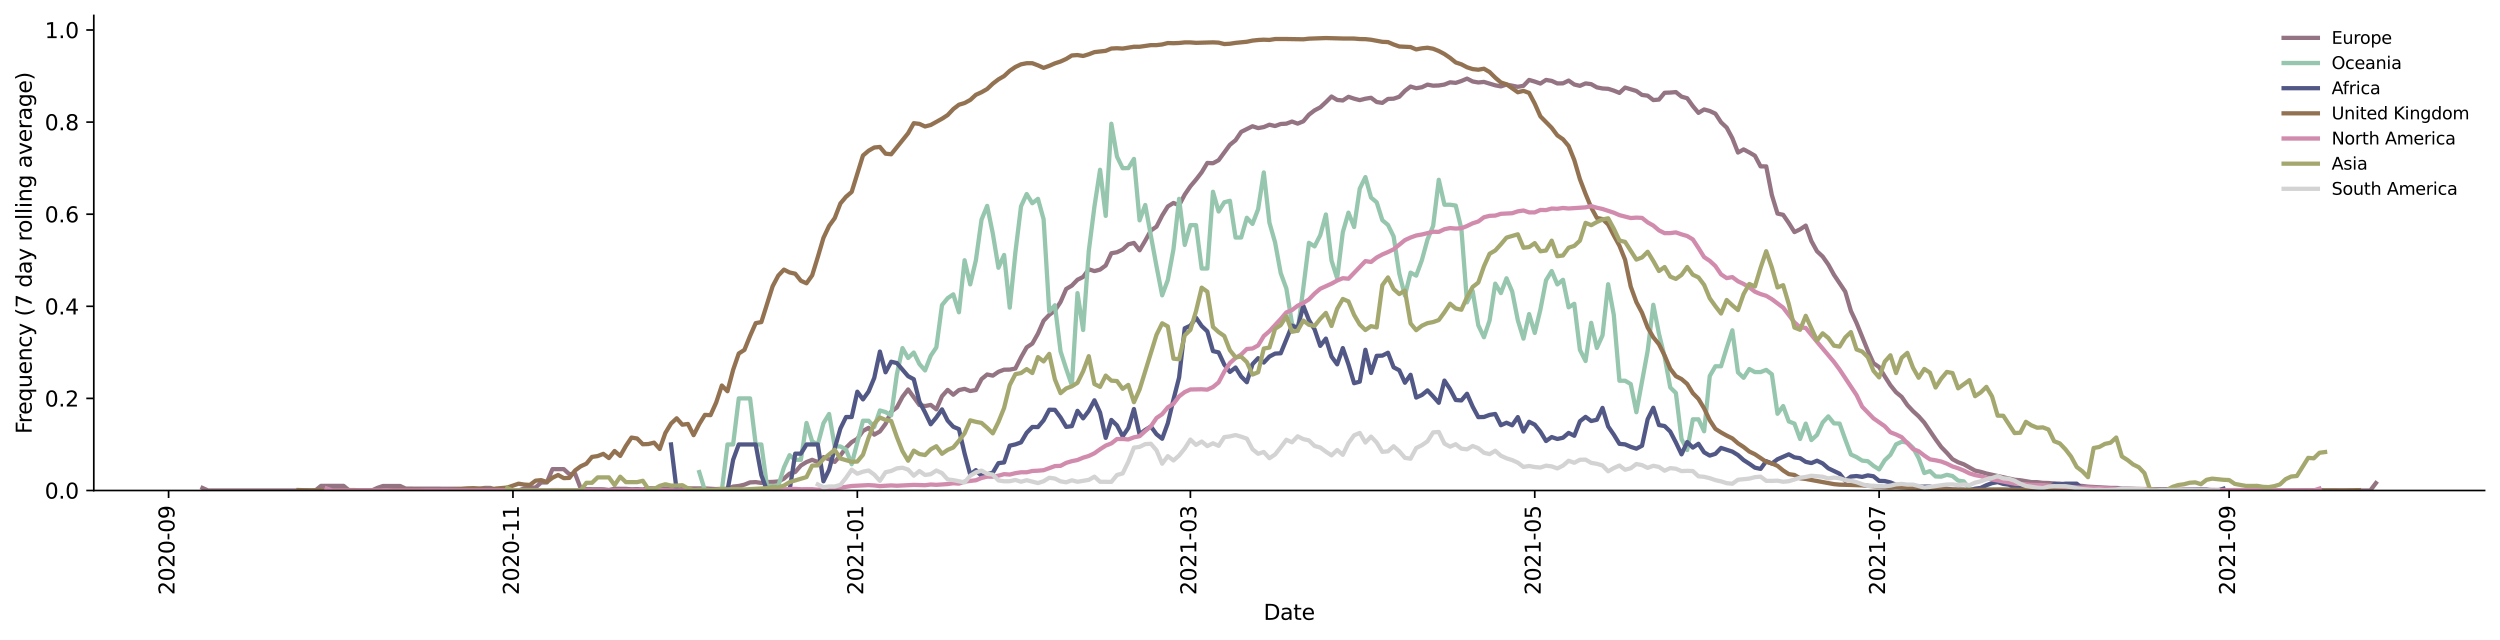 <?xml version="1.0" encoding="utf-8" standalone="no"?>
<!DOCTYPE svg PUBLIC "-//W3C//DTD SVG 1.1//EN"
  "http://www.w3.org/Graphics/SVG/1.1/DTD/svg11.dtd">
<svg height="298.621pt" version="1.1" viewBox="0 0 1166.981 298.621" width="1166.981pt" xmlns="http://www.w3.org/2000/svg" xmlns:xlink="http://www.w3.org/1999/xlink">
 <defs>
  <style type="text/css">*{stroke-linecap:butt;stroke-linejoin:round;}</style>
 </defs>
 <g id="figure_1">
  <g id="patch_1">
   <path d="M 0 298.621 
L 1166.981 298.621 
L 1166.981 0 
L 0 0 
z
" style="fill:#ffffff;"/>
  </g>
  <g id="axes_1">
   <g id="patch_2">
    <path d="M 43.781 228.96 
L 1159.781 228.96 
L 1159.781 7.2 
L 43.781 7.2 
z
" style="fill:#ffffff;"/>
   </g>
   <g id="matplotlib.axis_1">
    <g id="xtick_1">
     <g id="line2d_1">
      <defs>
       <path d="M 0 0 
L 0 3.5 
" id="ma9f22a139d" style="stroke:#000000;stroke-width:0.8;"/>
      </defs>
      <g>
       <use style="stroke:#000000;stroke-width:0.8;" x="78.697" xlink:href="#ma9f22a139d" y="228.96"/>
      </g>
     </g>
     <g id="text_1">
      <!-- 2020-09 -->
      <g transform="translate(81.457 277.743)rotate(-90)scale(0.1 -0.1)">
       <defs>
        <path d="M 1228 531 
L 3431 531 
L 3431 0 
L 469 0 
L 469 531 
Q 828 903 1448 1529 
Q 2069 2156 2228 2338 
Q 2531 2678 2651 2914 
Q 2772 3150 2772 3378 
Q 2772 3750 2511 3984 
Q 2250 4219 1831 4219 
Q 1534 4219 1204 4116 
Q 875 4013 500 3803 
L 500 4441 
Q 881 4594 1212 4672 
Q 1544 4750 1819 4750 
Q 2544 4750 2975 4387 
Q 3406 4025 3406 3419 
Q 3406 3131 3298 2873 
Q 3191 2616 2906 2266 
Q 2828 2175 2409 1742 
Q 1991 1309 1228 531 
z
" id="DejaVuSans-32" transform="scale(0.016)"/>
        <path d="M 2034 4250 
Q 1547 4250 1301 3770 
Q 1056 3291 1056 2328 
Q 1056 1369 1301 889 
Q 1547 409 2034 409 
Q 2525 409 2770 889 
Q 3016 1369 3016 2328 
Q 3016 3291 2770 3770 
Q 2525 4250 2034 4250 
z
M 2034 4750 
Q 2819 4750 3233 4129 
Q 3647 3509 3647 2328 
Q 3647 1150 3233 529 
Q 2819 -91 2034 -91 
Q 1250 -91 836 529 
Q 422 1150 422 2328 
Q 422 3509 836 4129 
Q 1250 4750 2034 4750 
z
" id="DejaVuSans-30" transform="scale(0.016)"/>
        <path d="M 313 2009 
L 1997 2009 
L 1997 1497 
L 313 1497 
L 313 2009 
z
" id="DejaVuSans-2d" transform="scale(0.016)"/>
        <path d="M 703 97 
L 703 672 
Q 941 559 1184 500 
Q 1428 441 1663 441 
Q 2288 441 2617 861 
Q 2947 1281 2994 2138 
Q 2813 1869 2534 1725 
Q 2256 1581 1919 1581 
Q 1219 1581 811 2004 
Q 403 2428 403 3163 
Q 403 3881 828 4315 
Q 1253 4750 1959 4750 
Q 2769 4750 3195 4129 
Q 3622 3509 3622 2328 
Q 3622 1225 3098 567 
Q 2575 -91 1691 -91 
Q 1453 -91 1209 -44 
Q 966 3 703 97 
z
M 1959 2075 
Q 2384 2075 2632 2365 
Q 2881 2656 2881 3163 
Q 2881 3666 2632 3958 
Q 2384 4250 1959 4250 
Q 1534 4250 1286 3958 
Q 1038 3666 1038 3163 
Q 1038 2656 1286 2365 
Q 1534 2075 1959 2075 
z
" id="DejaVuSans-39" transform="scale(0.016)"/>
       </defs>
       <use xlink:href="#DejaVuSans-32"/>
       <use x="63.623" xlink:href="#DejaVuSans-30"/>
       <use x="127.246" xlink:href="#DejaVuSans-32"/>
       <use x="190.869" xlink:href="#DejaVuSans-30"/>
       <use x="254.492" xlink:href="#DejaVuSans-2d"/>
       <use x="290.576" xlink:href="#DejaVuSans-30"/>
       <use x="354.199" xlink:href="#DejaVuSans-39"/>
      </g>
     </g>
    </g>
    <g id="xtick_2">
     <g id="line2d_2">
      <g>
       <use style="stroke:#000000;stroke-width:0.8;" x="239.444" xlink:href="#ma9f22a139d" y="228.96"/>
      </g>
     </g>
     <g id="text_2">
      <!-- 2020-11 -->
      <g transform="translate(242.203 277.743)rotate(-90)scale(0.1 -0.1)">
       <defs>
        <path d="M 794 531 
L 1825 531 
L 1825 4091 
L 703 3866 
L 703 4441 
L 1819 4666 
L 2450 4666 
L 2450 531 
L 3481 531 
L 3481 0 
L 794 0 
L 794 531 
z
" id="DejaVuSans-31" transform="scale(0.016)"/>
       </defs>
       <use xlink:href="#DejaVuSans-32"/>
       <use x="63.623" xlink:href="#DejaVuSans-30"/>
       <use x="127.246" xlink:href="#DejaVuSans-32"/>
       <use x="190.869" xlink:href="#DejaVuSans-30"/>
       <use x="254.492" xlink:href="#DejaVuSans-2d"/>
       <use x="290.576" xlink:href="#DejaVuSans-31"/>
       <use x="354.199" xlink:href="#DejaVuSans-31"/>
      </g>
     </g>
    </g>
    <g id="xtick_3">
     <g id="line2d_3">
      <g>
       <use style="stroke:#000000;stroke-width:0.8;" x="400.19" xlink:href="#ma9f22a139d" y="228.96"/>
      </g>
     </g>
     <g id="text_3">
      <!-- 2021-01 -->
      <g transform="translate(402.949 277.743)rotate(-90)scale(0.1 -0.1)">
       <use xlink:href="#DejaVuSans-32"/>
       <use x="63.623" xlink:href="#DejaVuSans-30"/>
       <use x="127.246" xlink:href="#DejaVuSans-32"/>
       <use x="190.869" xlink:href="#DejaVuSans-31"/>
       <use x="254.492" xlink:href="#DejaVuSans-2d"/>
       <use x="290.576" xlink:href="#DejaVuSans-30"/>
       <use x="354.199" xlink:href="#DejaVuSans-31"/>
      </g>
     </g>
    </g>
    <g id="xtick_4">
     <g id="line2d_4">
      <g>
       <use style="stroke:#000000;stroke-width:0.8;" x="555.666" xlink:href="#ma9f22a139d" y="228.96"/>
      </g>
     </g>
     <g id="text_4">
      <!-- 2021-03 -->
      <g transform="translate(558.425 277.743)rotate(-90)scale(0.1 -0.1)">
       <defs>
        <path d="M 2597 2516 
Q 3050 2419 3304 2112 
Q 3559 1806 3559 1356 
Q 3559 666 3084 287 
Q 2609 -91 1734 -91 
Q 1441 -91 1130 -33 
Q 819 25 488 141 
L 488 750 
Q 750 597 1062 519 
Q 1375 441 1716 441 
Q 2309 441 2620 675 
Q 2931 909 2931 1356 
Q 2931 1769 2642 2001 
Q 2353 2234 1838 2234 
L 1294 2234 
L 1294 2753 
L 1863 2753 
Q 2328 2753 2575 2939 
Q 2822 3125 2822 3475 
Q 2822 3834 2567 4026 
Q 2313 4219 1838 4219 
Q 1578 4219 1281 4162 
Q 984 4106 628 3988 
L 628 4550 
Q 988 4650 1302 4700 
Q 1616 4750 1894 4750 
Q 2613 4750 3031 4423 
Q 3450 4097 3450 3541 
Q 3450 3153 3228 2886 
Q 3006 2619 2597 2516 
z
" id="DejaVuSans-33" transform="scale(0.016)"/>
       </defs>
       <use xlink:href="#DejaVuSans-32"/>
       <use x="63.623" xlink:href="#DejaVuSans-30"/>
       <use x="127.246" xlink:href="#DejaVuSans-32"/>
       <use x="190.869" xlink:href="#DejaVuSans-31"/>
       <use x="254.492" xlink:href="#DejaVuSans-2d"/>
       <use x="290.576" xlink:href="#DejaVuSans-30"/>
       <use x="354.199" xlink:href="#DejaVuSans-33"/>
      </g>
     </g>
    </g>
    <g id="xtick_5">
     <g id="line2d_5">
      <g>
       <use style="stroke:#000000;stroke-width:0.8;" x="716.412" xlink:href="#ma9f22a139d" y="228.96"/>
      </g>
     </g>
     <g id="text_5">
      <!-- 2021-05 -->
      <g transform="translate(719.171 277.743)rotate(-90)scale(0.1 -0.1)">
       <defs>
        <path d="M 691 4666 
L 3169 4666 
L 3169 4134 
L 1269 4134 
L 1269 2991 
Q 1406 3038 1543 3061 
Q 1681 3084 1819 3084 
Q 2600 3084 3056 2656 
Q 3513 2228 3513 1497 
Q 3513 744 3044 326 
Q 2575 -91 1722 -91 
Q 1428 -91 1123 -41 
Q 819 9 494 109 
L 494 744 
Q 775 591 1075 516 
Q 1375 441 1709 441 
Q 2250 441 2565 725 
Q 2881 1009 2881 1497 
Q 2881 1984 2565 2268 
Q 2250 2553 1709 2553 
Q 1456 2553 1204 2497 
Q 953 2441 691 2322 
L 691 4666 
z
" id="DejaVuSans-35" transform="scale(0.016)"/>
       </defs>
       <use xlink:href="#DejaVuSans-32"/>
       <use x="63.623" xlink:href="#DejaVuSans-30"/>
       <use x="127.246" xlink:href="#DejaVuSans-32"/>
       <use x="190.869" xlink:href="#DejaVuSans-31"/>
       <use x="254.492" xlink:href="#DejaVuSans-2d"/>
       <use x="290.576" xlink:href="#DejaVuSans-30"/>
       <use x="354.199" xlink:href="#DejaVuSans-35"/>
      </g>
     </g>
    </g>
    <g id="xtick_6">
     <g id="line2d_6">
      <g>
       <use style="stroke:#000000;stroke-width:0.8;" x="877.158" xlink:href="#ma9f22a139d" y="228.96"/>
      </g>
     </g>
     <g id="text_6">
      <!-- 2021-07 -->
      <g transform="translate(879.917 277.743)rotate(-90)scale(0.1 -0.1)">
       <defs>
        <path d="M 525 4666 
L 3525 4666 
L 3525 4397 
L 1831 0 
L 1172 0 
L 2766 4134 
L 525 4134 
L 525 4666 
z
" id="DejaVuSans-37" transform="scale(0.016)"/>
       </defs>
       <use xlink:href="#DejaVuSans-32"/>
       <use x="63.623" xlink:href="#DejaVuSans-30"/>
       <use x="127.246" xlink:href="#DejaVuSans-32"/>
       <use x="190.869" xlink:href="#DejaVuSans-31"/>
       <use x="254.492" xlink:href="#DejaVuSans-2d"/>
       <use x="290.576" xlink:href="#DejaVuSans-30"/>
       <use x="354.199" xlink:href="#DejaVuSans-37"/>
      </g>
     </g>
    </g>
    <g id="xtick_7">
     <g id="line2d_7">
      <g>
       <use style="stroke:#000000;stroke-width:0.8;" x="1040.539" xlink:href="#ma9f22a139d" y="228.96"/>
      </g>
     </g>
     <g id="text_7">
      <!-- 2021-09 -->
      <g transform="translate(1043.299 277.743)rotate(-90)scale(0.1 -0.1)">
       <use xlink:href="#DejaVuSans-32"/>
       <use x="63.623" xlink:href="#DejaVuSans-30"/>
       <use x="127.246" xlink:href="#DejaVuSans-32"/>
       <use x="190.869" xlink:href="#DejaVuSans-31"/>
       <use x="254.492" xlink:href="#DejaVuSans-2d"/>
       <use x="290.576" xlink:href="#DejaVuSans-30"/>
       <use x="354.199" xlink:href="#DejaVuSans-39"/>
      </g>
     </g>
    </g>
    <g id="text_8">
     <!-- Date -->
     <g transform="translate(589.83 289.341)scale(0.1 -0.1)">
      <defs>
       <path d="M 1259 4147 
L 1259 519 
L 2022 519 
Q 2988 519 3436 956 
Q 3884 1394 3884 2338 
Q 3884 3275 3436 3711 
Q 2988 4147 2022 4147 
L 1259 4147 
z
M 628 4666 
L 1925 4666 
Q 3281 4666 3915 4102 
Q 4550 3538 4550 2338 
Q 4550 1131 3912 565 
Q 3275 0 1925 0 
L 628 0 
L 628 4666 
z
" id="DejaVuSans-44" transform="scale(0.016)"/>
       <path d="M 2194 1759 
Q 1497 1759 1228 1600 
Q 959 1441 959 1056 
Q 959 750 1161 570 
Q 1363 391 1709 391 
Q 2188 391 2477 730 
Q 2766 1069 2766 1631 
L 2766 1759 
L 2194 1759 
z
M 3341 1997 
L 3341 0 
L 2766 0 
L 2766 531 
Q 2569 213 2275 61 
Q 1981 -91 1556 -91 
Q 1019 -91 701 211 
Q 384 513 384 1019 
Q 384 1609 779 1909 
Q 1175 2209 1959 2209 
L 2766 2209 
L 2766 2266 
Q 2766 2663 2505 2880 
Q 2244 3097 1772 3097 
Q 1472 3097 1187 3025 
Q 903 2953 641 2809 
L 641 3341 
Q 956 3463 1253 3523 
Q 1550 3584 1831 3584 
Q 2591 3584 2966 3190 
Q 3341 2797 3341 1997 
z
" id="DejaVuSans-61" transform="scale(0.016)"/>
       <path d="M 1172 4494 
L 1172 3500 
L 2356 3500 
L 2356 3053 
L 1172 3053 
L 1172 1153 
Q 1172 725 1289 603 
Q 1406 481 1766 481 
L 2356 481 
L 2356 0 
L 1766 0 
Q 1100 0 847 248 
Q 594 497 594 1153 
L 594 3053 
L 172 3053 
L 172 3500 
L 594 3500 
L 594 4494 
L 1172 4494 
z
" id="DejaVuSans-74" transform="scale(0.016)"/>
       <path d="M 3597 1894 
L 3597 1613 
L 953 1613 
Q 991 1019 1311 708 
Q 1631 397 2203 397 
Q 2534 397 2845 478 
Q 3156 559 3463 722 
L 3463 178 
Q 3153 47 2828 -22 
Q 2503 -91 2169 -91 
Q 1331 -91 842 396 
Q 353 884 353 1716 
Q 353 2575 817 3079 
Q 1281 3584 2069 3584 
Q 2775 3584 3186 3129 
Q 3597 2675 3597 1894 
z
M 3022 2063 
Q 3016 2534 2758 2815 
Q 2500 3097 2075 3097 
Q 1594 3097 1305 2825 
Q 1016 2553 972 2059 
L 3022 2063 
z
" id="DejaVuSans-65" transform="scale(0.016)"/>
      </defs>
      <use xlink:href="#DejaVuSans-44"/>
      <use x="77.002" xlink:href="#DejaVuSans-61"/>
      <use x="138.281" xlink:href="#DejaVuSans-74"/>
      <use x="177.49" xlink:href="#DejaVuSans-65"/>
     </g>
    </g>
   </g>
   <g id="matplotlib.axis_2">
    <g id="ytick_1">
     <g id="line2d_8">
      <defs>
       <path d="M 0 0 
L -3.5 0 
" id="mbf7e6b67c0" style="stroke:#000000;stroke-width:0.8;"/>
      </defs>
      <g>
       <use style="stroke:#000000;stroke-width:0.8;" x="43.781" xlink:href="#mbf7e6b67c0" y="228.96"/>
      </g>
     </g>
     <g id="text_9">
      <!-- 0.0 -->
      <g transform="translate(20.878 232.759)scale(0.1 -0.1)">
       <defs>
        <path d="M 684 794 
L 1344 794 
L 1344 0 
L 684 0 
L 684 794 
z
" id="DejaVuSans-2e" transform="scale(0.016)"/>
       </defs>
       <use xlink:href="#DejaVuSans-30"/>
       <use x="63.623" xlink:href="#DejaVuSans-2e"/>
       <use x="95.41" xlink:href="#DejaVuSans-30"/>
      </g>
     </g>
    </g>
    <g id="ytick_2">
     <g id="line2d_9">
      <g>
       <use style="stroke:#000000;stroke-width:0.8;" x="43.781" xlink:href="#mbf7e6b67c0" y="185.97"/>
      </g>
     </g>
     <g id="text_10">
      <!-- 0.2 -->
      <g transform="translate(20.878 189.769)scale(0.1 -0.1)">
       <use xlink:href="#DejaVuSans-30"/>
       <use x="63.623" xlink:href="#DejaVuSans-2e"/>
       <use x="95.41" xlink:href="#DejaVuSans-32"/>
      </g>
     </g>
    </g>
    <g id="ytick_3">
     <g id="line2d_10">
      <g>
       <use style="stroke:#000000;stroke-width:0.8;" x="43.781" xlink:href="#mbf7e6b67c0" y="142.979"/>
      </g>
     </g>
     <g id="text_11">
      <!-- 0.4 -->
      <g transform="translate(20.878 146.778)scale(0.1 -0.1)">
       <defs>
        <path d="M 2419 4116 
L 825 1625 
L 2419 1625 
L 2419 4116 
z
M 2253 4666 
L 3047 4666 
L 3047 1625 
L 3713 1625 
L 3713 1100 
L 3047 1100 
L 3047 0 
L 2419 0 
L 2419 1100 
L 313 1100 
L 313 1709 
L 2253 4666 
z
" id="DejaVuSans-34" transform="scale(0.016)"/>
       </defs>
       <use xlink:href="#DejaVuSans-30"/>
       <use x="63.623" xlink:href="#DejaVuSans-2e"/>
       <use x="95.41" xlink:href="#DejaVuSans-34"/>
      </g>
     </g>
    </g>
    <g id="ytick_4">
     <g id="line2d_11">
      <g>
       <use style="stroke:#000000;stroke-width:0.8;" x="43.781" xlink:href="#mbf7e6b67c0" y="99.989"/>
      </g>
     </g>
     <g id="text_12">
      <!-- 0.6 -->
      <g transform="translate(20.878 103.788)scale(0.1 -0.1)">
       <defs>
        <path d="M 2113 2584 
Q 1688 2584 1439 2293 
Q 1191 2003 1191 1497 
Q 1191 994 1439 701 
Q 1688 409 2113 409 
Q 2538 409 2786 701 
Q 3034 994 3034 1497 
Q 3034 2003 2786 2293 
Q 2538 2584 2113 2584 
z
M 3366 4563 
L 3366 3988 
Q 3128 4100 2886 4159 
Q 2644 4219 2406 4219 
Q 1781 4219 1451 3797 
Q 1122 3375 1075 2522 
Q 1259 2794 1537 2939 
Q 1816 3084 2150 3084 
Q 2853 3084 3261 2657 
Q 3669 2231 3669 1497 
Q 3669 778 3244 343 
Q 2819 -91 2113 -91 
Q 1303 -91 875 529 
Q 447 1150 447 2328 
Q 447 3434 972 4092 
Q 1497 4750 2381 4750 
Q 2619 4750 2861 4703 
Q 3103 4656 3366 4563 
z
" id="DejaVuSans-36" transform="scale(0.016)"/>
       </defs>
       <use xlink:href="#DejaVuSans-30"/>
       <use x="63.623" xlink:href="#DejaVuSans-2e"/>
       <use x="95.41" xlink:href="#DejaVuSans-36"/>
      </g>
     </g>
    </g>
    <g id="ytick_5">
     <g id="line2d_12">
      <g>
       <use style="stroke:#000000;stroke-width:0.8;" x="43.781" xlink:href="#mbf7e6b67c0" y="56.998"/>
      </g>
     </g>
     <g id="text_13">
      <!-- 0.8 -->
      <g transform="translate(20.878 60.797)scale(0.1 -0.1)">
       <defs>
        <path d="M 2034 2216 
Q 1584 2216 1326 1975 
Q 1069 1734 1069 1313 
Q 1069 891 1326 650 
Q 1584 409 2034 409 
Q 2484 409 2743 651 
Q 3003 894 3003 1313 
Q 3003 1734 2745 1975 
Q 2488 2216 2034 2216 
z
M 1403 2484 
Q 997 2584 770 2862 
Q 544 3141 544 3541 
Q 544 4100 942 4425 
Q 1341 4750 2034 4750 
Q 2731 4750 3128 4425 
Q 3525 4100 3525 3541 
Q 3525 3141 3298 2862 
Q 3072 2584 2669 2484 
Q 3125 2378 3379 2068 
Q 3634 1759 3634 1313 
Q 3634 634 3220 271 
Q 2806 -91 2034 -91 
Q 1263 -91 848 271 
Q 434 634 434 1313 
Q 434 1759 690 2068 
Q 947 2378 1403 2484 
z
M 1172 3481 
Q 1172 3119 1398 2916 
Q 1625 2713 2034 2713 
Q 2441 2713 2670 2916 
Q 2900 3119 2900 3481 
Q 2900 3844 2670 4047 
Q 2441 4250 2034 4250 
Q 1625 4250 1398 4047 
Q 1172 3844 1172 3481 
z
" id="DejaVuSans-38" transform="scale(0.016)"/>
       </defs>
       <use xlink:href="#DejaVuSans-30"/>
       <use x="63.623" xlink:href="#DejaVuSans-2e"/>
       <use x="95.41" xlink:href="#DejaVuSans-38"/>
      </g>
     </g>
    </g>
    <g id="ytick_6">
     <g id="line2d_13">
      <g>
       <use style="stroke:#000000;stroke-width:0.8;" x="43.781" xlink:href="#mbf7e6b67c0" y="14.008"/>
      </g>
     </g>
     <g id="text_14">
      <!-- 1.0 -->
      <g transform="translate(20.878 17.807)scale(0.1 -0.1)">
       <use xlink:href="#DejaVuSans-31"/>
       <use x="63.623" xlink:href="#DejaVuSans-2e"/>
       <use x="95.41" xlink:href="#DejaVuSans-30"/>
      </g>
     </g>
    </g>
    <g id="text_15">
     <!-- Frequency (7 day rolling average) -->
     <g transform="translate(14.798 202.529)rotate(-90)scale(0.1 -0.1)">
      <defs>
       <path d="M 628 4666 
L 3309 4666 
L 3309 4134 
L 1259 4134 
L 1259 2759 
L 3109 2759 
L 3109 2228 
L 1259 2228 
L 1259 0 
L 628 0 
L 628 4666 
z
" id="DejaVuSans-46" transform="scale(0.016)"/>
       <path d="M 2631 2963 
Q 2534 3019 2420 3045 
Q 2306 3072 2169 3072 
Q 1681 3072 1420 2755 
Q 1159 2438 1159 1844 
L 1159 0 
L 581 0 
L 581 3500 
L 1159 3500 
L 1159 2956 
Q 1341 3275 1631 3429 
Q 1922 3584 2338 3584 
Q 2397 3584 2469 3576 
Q 2541 3569 2628 3553 
L 2631 2963 
z
" id="DejaVuSans-72" transform="scale(0.016)"/>
       <path d="M 947 1747 
Q 947 1113 1208 752 
Q 1469 391 1925 391 
Q 2381 391 2643 752 
Q 2906 1113 2906 1747 
Q 2906 2381 2643 2742 
Q 2381 3103 1925 3103 
Q 1469 3103 1208 2742 
Q 947 2381 947 1747 
z
M 2906 525 
Q 2725 213 2448 61 
Q 2172 -91 1784 -91 
Q 1150 -91 751 415 
Q 353 922 353 1747 
Q 353 2572 751 3078 
Q 1150 3584 1784 3584 
Q 2172 3584 2448 3432 
Q 2725 3281 2906 2969 
L 2906 3500 
L 3481 3500 
L 3481 -1331 
L 2906 -1331 
L 2906 525 
z
" id="DejaVuSans-71" transform="scale(0.016)"/>
       <path d="M 544 1381 
L 544 3500 
L 1119 3500 
L 1119 1403 
Q 1119 906 1312 657 
Q 1506 409 1894 409 
Q 2359 409 2629 706 
Q 2900 1003 2900 1516 
L 2900 3500 
L 3475 3500 
L 3475 0 
L 2900 0 
L 2900 538 
Q 2691 219 2414 64 
Q 2138 -91 1772 -91 
Q 1169 -91 856 284 
Q 544 659 544 1381 
z
M 1991 3584 
L 1991 3584 
z
" id="DejaVuSans-75" transform="scale(0.016)"/>
       <path d="M 3513 2113 
L 3513 0 
L 2938 0 
L 2938 2094 
Q 2938 2591 2744 2837 
Q 2550 3084 2163 3084 
Q 1697 3084 1428 2787 
Q 1159 2491 1159 1978 
L 1159 0 
L 581 0 
L 581 3500 
L 1159 3500 
L 1159 2956 
Q 1366 3272 1645 3428 
Q 1925 3584 2291 3584 
Q 2894 3584 3203 3211 
Q 3513 2838 3513 2113 
z
" id="DejaVuSans-6e" transform="scale(0.016)"/>
       <path d="M 3122 3366 
L 3122 2828 
Q 2878 2963 2633 3030 
Q 2388 3097 2138 3097 
Q 1578 3097 1268 2742 
Q 959 2388 959 1747 
Q 959 1106 1268 751 
Q 1578 397 2138 397 
Q 2388 397 2633 464 
Q 2878 531 3122 666 
L 3122 134 
Q 2881 22 2623 -34 
Q 2366 -91 2075 -91 
Q 1284 -91 818 406 
Q 353 903 353 1747 
Q 353 2603 823 3093 
Q 1294 3584 2113 3584 
Q 2378 3584 2631 3529 
Q 2884 3475 3122 3366 
z
" id="DejaVuSans-63" transform="scale(0.016)"/>
       <path d="M 2059 -325 
Q 1816 -950 1584 -1140 
Q 1353 -1331 966 -1331 
L 506 -1331 
L 506 -850 
L 844 -850 
Q 1081 -850 1212 -737 
Q 1344 -625 1503 -206 
L 1606 56 
L 191 3500 
L 800 3500 
L 1894 763 
L 2988 3500 
L 3597 3500 
L 2059 -325 
z
" id="DejaVuSans-79" transform="scale(0.016)"/>
       <path id="DejaVuSans-20" transform="scale(0.016)"/>
       <path d="M 1984 4856 
Q 1566 4138 1362 3434 
Q 1159 2731 1159 2009 
Q 1159 1288 1364 580 
Q 1569 -128 1984 -844 
L 1484 -844 
Q 1016 -109 783 600 
Q 550 1309 550 2009 
Q 550 2706 781 3412 
Q 1013 4119 1484 4856 
L 1984 4856 
z
" id="DejaVuSans-28" transform="scale(0.016)"/>
       <path d="M 2906 2969 
L 2906 4863 
L 3481 4863 
L 3481 0 
L 2906 0 
L 2906 525 
Q 2725 213 2448 61 
Q 2172 -91 1784 -91 
Q 1150 -91 751 415 
Q 353 922 353 1747 
Q 353 2572 751 3078 
Q 1150 3584 1784 3584 
Q 2172 3584 2448 3432 
Q 2725 3281 2906 2969 
z
M 947 1747 
Q 947 1113 1208 752 
Q 1469 391 1925 391 
Q 2381 391 2643 752 
Q 2906 1113 2906 1747 
Q 2906 2381 2643 2742 
Q 2381 3103 1925 3103 
Q 1469 3103 1208 2742 
Q 947 2381 947 1747 
z
" id="DejaVuSans-64" transform="scale(0.016)"/>
       <path d="M 1959 3097 
Q 1497 3097 1228 2736 
Q 959 2375 959 1747 
Q 959 1119 1226 758 
Q 1494 397 1959 397 
Q 2419 397 2687 759 
Q 2956 1122 2956 1747 
Q 2956 2369 2687 2733 
Q 2419 3097 1959 3097 
z
M 1959 3584 
Q 2709 3584 3137 3096 
Q 3566 2609 3566 1747 
Q 3566 888 3137 398 
Q 2709 -91 1959 -91 
Q 1206 -91 779 398 
Q 353 888 353 1747 
Q 353 2609 779 3096 
Q 1206 3584 1959 3584 
z
" id="DejaVuSans-6f" transform="scale(0.016)"/>
       <path d="M 603 4863 
L 1178 4863 
L 1178 0 
L 603 0 
L 603 4863 
z
" id="DejaVuSans-6c" transform="scale(0.016)"/>
       <path d="M 603 3500 
L 1178 3500 
L 1178 0 
L 603 0 
L 603 3500 
z
M 603 4863 
L 1178 4863 
L 1178 4134 
L 603 4134 
L 603 4863 
z
" id="DejaVuSans-69" transform="scale(0.016)"/>
       <path d="M 2906 1791 
Q 2906 2416 2648 2759 
Q 2391 3103 1925 3103 
Q 1463 3103 1205 2759 
Q 947 2416 947 1791 
Q 947 1169 1205 825 
Q 1463 481 1925 481 
Q 2391 481 2648 825 
Q 2906 1169 2906 1791 
z
M 3481 434 
Q 3481 -459 3084 -895 
Q 2688 -1331 1869 -1331 
Q 1566 -1331 1297 -1286 
Q 1028 -1241 775 -1147 
L 775 -588 
Q 1028 -725 1275 -790 
Q 1522 -856 1778 -856 
Q 2344 -856 2625 -561 
Q 2906 -266 2906 331 
L 2906 616 
Q 2728 306 2450 153 
Q 2172 0 1784 0 
Q 1141 0 747 490 
Q 353 981 353 1791 
Q 353 2603 747 3093 
Q 1141 3584 1784 3584 
Q 2172 3584 2450 3431 
Q 2728 3278 2906 2969 
L 2906 3500 
L 3481 3500 
L 3481 434 
z
" id="DejaVuSans-67" transform="scale(0.016)"/>
       <path d="M 191 3500 
L 800 3500 
L 1894 563 
L 2988 3500 
L 3597 3500 
L 2284 0 
L 1503 0 
L 191 3500 
z
" id="DejaVuSans-76" transform="scale(0.016)"/>
       <path d="M 513 4856 
L 1013 4856 
Q 1481 4119 1714 3412 
Q 1947 2706 1947 2009 
Q 1947 1309 1714 600 
Q 1481 -109 1013 -844 
L 513 -844 
Q 928 -128 1133 580 
Q 1338 1288 1338 2009 
Q 1338 2731 1133 3434 
Q 928 4138 513 4856 
z
" id="DejaVuSans-29" transform="scale(0.016)"/>
      </defs>
      <use xlink:href="#DejaVuSans-46"/>
      <use x="50.27" xlink:href="#DejaVuSans-72"/>
      <use x="89.133" xlink:href="#DejaVuSans-65"/>
      <use x="150.656" xlink:href="#DejaVuSans-71"/>
      <use x="214.133" xlink:href="#DejaVuSans-75"/>
      <use x="277.512" xlink:href="#DejaVuSans-65"/>
      <use x="339.035" xlink:href="#DejaVuSans-6e"/>
      <use x="402.414" xlink:href="#DejaVuSans-63"/>
      <use x="457.395" xlink:href="#DejaVuSans-79"/>
      <use x="516.574" xlink:href="#DejaVuSans-20"/>
      <use x="548.361" xlink:href="#DejaVuSans-28"/>
      <use x="587.375" xlink:href="#DejaVuSans-37"/>
      <use x="650.998" xlink:href="#DejaVuSans-20"/>
      <use x="682.785" xlink:href="#DejaVuSans-64"/>
      <use x="746.262" xlink:href="#DejaVuSans-61"/>
      <use x="807.541" xlink:href="#DejaVuSans-79"/>
      <use x="866.721" xlink:href="#DejaVuSans-20"/>
      <use x="898.508" xlink:href="#DejaVuSans-72"/>
      <use x="937.371" xlink:href="#DejaVuSans-6f"/>
      <use x="998.553" xlink:href="#DejaVuSans-6c"/>
      <use x="1026.336" xlink:href="#DejaVuSans-6c"/>
      <use x="1054.119" xlink:href="#DejaVuSans-69"/>
      <use x="1081.902" xlink:href="#DejaVuSans-6e"/>
      <use x="1145.281" xlink:href="#DejaVuSans-67"/>
      <use x="1208.758" xlink:href="#DejaVuSans-20"/>
      <use x="1240.545" xlink:href="#DejaVuSans-61"/>
      <use x="1301.824" xlink:href="#DejaVuSans-76"/>
      <use x="1361.004" xlink:href="#DejaVuSans-65"/>
      <use x="1422.527" xlink:href="#DejaVuSans-72"/>
      <use x="1463.641" xlink:href="#DejaVuSans-61"/>
      <use x="1524.92" xlink:href="#DejaVuSans-67"/>
      <use x="1588.396" xlink:href="#DejaVuSans-65"/>
      <use x="1649.92" xlink:href="#DejaVuSans-29"/>
     </g>
    </g>
   </g>
   <g id="line2d_14">
    <path clip-path="url(#p6e947cdfc0)" d="M 94.509 227.782 
L 97.144 228.96 
L 147.212 228.96 
L 149.847 226.81 
L 160.388 226.81 
L 163.023 228.96 
L 173.564 228.96 
L 176.199 227.732 
L 178.834 226.854 
L 186.74 226.854 
L 189.375 228.083 
L 199.916 228.117 
L 223.632 228.149 
L 226.268 227.772 
L 228.903 227.772 
L 231.538 228.583 
L 236.808 228.583 
L 239.444 228.96 
L 242.079 228.96 
L 244.714 228.005 
L 247.349 227.587 
L 249.984 227.587 
L 252.62 225.199 
L 255.255 225.199 
L 257.89 218.989 
L 263.16 218.994 
L 265.795 221.382 
L 268.431 221.092 
L 271.066 227.945 
L 273.701 228.358 
L 281.607 228.409 
L 284.242 228.722 
L 286.877 228.167 
L 292.147 228.209 
L 294.782 228.405 
L 297.418 228.334 
L 300.053 228.463 
L 302.688 227.952 
L 310.594 228.023 
L 313.229 228.141 
L 315.864 228.44 
L 318.499 228.304 
L 321.134 227.972 
L 329.04 228.001 
L 334.31 228.303 
L 336.945 228.173 
L 339.581 228.181 
L 342.216 227.127 
L 344.851 226.857 
L 347.486 226.235 
L 350.121 225.175 
L 352.756 225.053 
L 355.392 225.423 
L 358.027 225.028 
L 360.662 224.96 
L 363.297 224.747 
L 365.932 223.432 
L 368.568 221.075 
L 371.203 220.331 
L 373.838 217.303 
L 376.473 215.685 
L 379.108 214.644 
L 381.743 215.668 
L 384.379 213.387 
L 387.014 214.367 
L 389.649 215.609 
L 392.284 212.587 
L 394.919 209.029 
L 397.555 206.392 
L 400.19 204.797 
L 402.825 201.171 
L 405.46 199.716 
L 408.095 202.891 
L 410.73 201.39 
L 413.366 197.857 
L 416.001 192.204 
L 418.636 190.211 
L 421.271 185.253 
L 423.906 181.809 
L 429.177 189.066 
L 431.812 189.547 
L 434.447 189.011 
L 437.082 191.076 
L 439.717 184.948 
L 442.353 182.006 
L 444.988 184.242 
L 447.623 182.085 
L 450.258 181.511 
L 452.893 182.545 
L 455.529 182.037 
L 458.164 176.966 
L 460.799 174.799 
L 463.434 175.346 
L 466.069 173.552 
L 468.705 172.556 
L 471.34 172.534 
L 473.975 172.019 
L 476.61 166.805 
L 479.245 162.14 
L 481.88 160.394 
L 484.516 155.71 
L 487.151 149.708 
L 489.786 146.953 
L 492.421 144.983 
L 495.056 140.971 
L 497.692 134.891 
L 500.327 133.31 
L 502.962 130.576 
L 505.597 129.274 
L 508.232 125.703 
L 510.867 126.547 
L 513.503 125.846 
L 516.138 123.915 
L 518.773 118.212 
L 521.408 117.744 
L 524.043 116.476 
L 526.679 114.056 
L 529.314 113.401 
L 531.949 116.841 
L 534.584 112.354 
L 537.219 107.594 
L 539.854 105.798 
L 542.49 100.61 
L 545.125 96.363 
L 547.76 94.741 
L 550.395 95.812 
L 553.03 90.827 
L 555.666 86.956 
L 558.301 83.844 
L 560.936 80.425 
L 563.571 76.057 
L 566.206 76.198 
L 568.841 74.776 
L 574.112 67.582 
L 576.747 65.456 
L 579.382 61.547 
L 584.653 58.934 
L 587.288 59.797 
L 589.923 59.315 
L 592.558 58.209 
L 595.193 58.835 
L 597.828 57.878 
L 600.464 57.728 
L 603.099 56.741 
L 605.734 57.7 
L 608.369 56.635 
L 611.004 53.521 
L 613.64 51.515 
L 616.275 50.12 
L 618.91 47.681 
L 621.545 45.059 
L 624.18 46.65 
L 626.815 46.897 
L 629.451 45.189 
L 632.086 46.055 
L 634.721 46.753 
L 637.356 46.082 
L 639.991 45.643 
L 642.627 47.618 
L 645.262 48.025 
L 647.897 46.174 
L 650.532 46.066 
L 653.167 45.172 
L 655.803 42.415 
L 658.438 40.395 
L 661.073 41.184 
L 663.708 40.728 
L 666.343 39.499 
L 668.978 40 
L 671.614 39.899 
L 674.249 39.475 
L 676.884 38.421 
L 679.519 38.68 
L 682.154 37.815 
L 684.79 36.697 
L 687.425 38.023 
L 690.06 38.499 
L 692.695 38.239 
L 697.965 39.827 
L 700.601 40.324 
L 703.236 39.473 
L 708.506 40.521 
L 711.141 40.052 
L 713.777 37.312 
L 716.412 38.08 
L 719.047 39.001 
L 721.682 37.308 
L 724.317 37.759 
L 726.952 38.953 
L 729.588 38.899 
L 732.223 37.622 
L 734.858 39.446 
L 737.493 40.066 
L 740.128 38.936 
L 742.764 39.281 
L 745.399 40.78 
L 748.034 41.303 
L 750.669 41.454 
L 753.304 42.294 
L 755.939 43.363 
L 758.575 40.881 
L 763.845 42.464 
L 766.48 44.319 
L 769.115 44.662 
L 771.751 46.709 
L 774.386 46.48 
L 777.021 43.313 
L 779.656 43.209 
L 782.291 42.985 
L 784.926 45.11 
L 787.562 45.863 
L 790.197 49.516 
L 792.832 52.686 
L 795.467 51.088 
L 798.102 51.815 
L 800.738 53.064 
L 803.373 57.095 
L 806.008 59.561 
L 808.643 64.512 
L 811.278 71.2 
L 813.913 69.747 
L 816.549 71.146 
L 819.184 72.69 
L 821.819 77.653 
L 824.454 77.668 
L 827.089 91.074 
L 829.725 99.69 
L 832.36 100.273 
L 834.995 104.102 
L 837.63 108.321 
L 840.265 107.06 
L 842.9 105.314 
L 845.536 112.516 
L 848.171 117.295 
L 850.806 119.744 
L 853.441 123.489 
L 856.076 128.258 
L 861.347 136.153 
L 863.982 145.131 
L 866.617 150.746 
L 871.888 163.718 
L 874.523 169.525 
L 877.158 171.349 
L 879.793 175.697 
L 882.428 179.826 
L 885.063 183.098 
L 887.699 185.267 
L 890.334 189.087 
L 892.969 191.907 
L 895.604 194.323 
L 898.239 197.274 
L 903.51 205.03 
L 906.145 208.662 
L 908.78 211.384 
L 911.415 214.344 
L 914.05 215.781 
L 916.686 216.74 
L 921.956 219.677 
L 924.591 220.256 
L 927.226 221.03 
L 937.767 223.366 
L 940.402 223.948 
L 943.037 224.172 
L 948.308 225.05 
L 950.943 225.075 
L 953.578 225.406 
L 956.213 225.458 
L 958.849 225.701 
L 961.484 225.765 
L 966.754 226.421 
L 969.389 226.699 
L 972.024 226.847 
L 974.66 227.176 
L 985.2 227.755 
L 987.836 227.771 
L 998.376 228.387 
L 1001.011 228.503 
L 1014.187 228.54 
L 1016.823 228.619 
L 1019.458 228.573 
L 1022.093 228.715 
L 1027.363 228.608 
L 1040.539 228.819 
L 1048.445 228.819 
L 1058.986 228.88 
L 1066.891 228.813 
L 1095.878 228.96 
L 1106.419 228.96 
L 1109.054 225.493 
L 1109.054 225.493 
" style="fill:none;stroke:#947383;stroke-linecap:square;stroke-width:2;"/>
   </g>
   <g id="line2d_15">
    <path clip-path="url(#p6e947cdfc0)" d="M 326.405 220.362 
L 329.04 228.96 
L 336.945 228.96 
L 339.581 207.465 
L 342.216 207.465 
L 344.851 185.97 
L 350.121 185.97 
L 352.756 207.465 
L 355.392 207.465 
L 358.027 226.81 
L 363.297 226.81 
L 365.932 218.212 
L 368.568 212.48 
L 371.203 214.63 
L 373.838 214.63 
L 376.473 197.434 
L 379.108 206.032 
L 381.743 207.465 
L 384.379 197.544 
L 387.014 193.245 
L 389.649 208.394 
L 392.284 208.394 
L 394.919 209.827 
L 397.555 216.677 
L 402.825 196.41 
L 405.46 196.41 
L 408.095 199.276 
L 410.73 191.599 
L 413.366 192.353 
L 416.001 193.889 
L 418.636 174.782 
L 421.271 162.499 
L 423.906 167.105 
L 426.542 164.56 
L 429.177 169.933 
L 431.812 172.919 
L 434.447 166.095 
L 437.082 162.121 
L 439.717 142.417 
L 442.353 139.193 
L 444.988 137.402 
L 447.623 145.761 
L 450.258 121.484 
L 452.893 132.743 
L 455.529 121.5 
L 458.164 102.563 
L 460.799 96.115 
L 463.434 109.012 
L 466.069 124.98 
L 468.705 119.027 
L 471.34 143.593 
L 473.975 117.799 
L 476.61 96.304 
L 479.245 90.572 
L 481.88 94.871 
L 484.516 92.823 
L 487.151 102.377 
L 489.786 145.367 
L 492.421 142.501 
L 495.056 163.997 
L 497.692 172.185 
L 500.327 179.828 
L 502.962 136.838 
L 505.597 154.034 
L 508.232 117.185 
L 510.867 96.457 
L 513.503 79.261 
L 516.138 100.756 
L 518.773 57.766 
L 521.408 73.119 
L 524.043 78.493 
L 526.679 78.493 
L 529.314 74.194 
L 531.949 102.855 
L 534.584 95.689 
L 539.854 124.35 
L 542.49 137.861 
L 545.125 130.696 
L 547.76 116.366 
L 550.395 92.823 
L 553.03 114.319 
L 555.666 105.106 
L 558.301 105.106 
L 560.936 125.337 
L 563.571 125.337 
L 566.206 89.512 
L 568.841 98.724 
L 571.477 94.425 
L 574.112 93.735 
L 576.747 110.867 
L 579.382 110.867 
L 582.017 101.655 
L 584.653 104.521 
L 587.288 97.624 
L 589.923 80.492 
L 592.558 103.942 
L 595.193 113.154 
L 597.828 127.484 
L 600.464 134.682 
L 603.099 151.059 
L 605.734 154.479 
L 608.369 134.519 
L 611.004 113.354 
L 613.64 115.008 
L 616.275 109.797 
L 618.91 100.124 
L 621.545 121.619 
L 624.18 129.886 
L 626.815 108.391 
L 629.451 99.272 
L 632.086 105.959 
L 634.721 88.047 
L 637.356 82.673 
L 639.991 92.226 
L 642.627 94.431 
L 645.262 102.79 
L 647.897 104.995 
L 650.532 110.369 
L 653.167 127.684 
L 655.803 138.019 
L 658.438 127.271 
L 661.073 128.649 
L 663.708 121.484 
L 666.343 111.811 
L 668.978 105.414 
L 671.614 83.918 
L 674.249 95.562 
L 676.884 95.562 
L 679.519 95.952 
L 682.154 106.747 
L 684.79 141.139 
L 687.425 135.834 
L 690.06 151.85 
L 692.695 157.412 
L 695.33 149.595 
L 697.965 132.399 
L 700.601 136.808 
L 703.236 129.912 
L 705.871 136.074 
L 708.506 149.474 
L 711.141 158.072 
L 713.777 146.608 
L 716.412 155.402 
L 719.047 144.514 
L 721.682 130.814 
L 724.317 126.515 
L 726.952 132.768 
L 729.588 130.619 
L 732.223 143.46 
L 734.858 141.807 
L 737.493 163.302 
L 740.128 168.513 
L 742.764 150.702 
L 745.399 162.427 
L 748.034 156.565 
L 750.669 132.681 
L 753.304 147.011 
L 755.939 177.719 
L 758.575 177.719 
L 761.21 179.282 
L 763.845 192.418 
L 769.115 163.758 
L 771.751 142.263 
L 774.386 155.774 
L 777.021 166.521 
L 779.656 180.852 
L 782.291 183.457 
L 784.926 204.952 
L 787.562 210.07 
L 790.197 195.74 
L 792.832 195.74 
L 795.467 201.323 
L 798.102 175.529 
L 800.738 170.969 
L 803.373 170.969 
L 806.008 162.371 
L 808.643 154.183 
L 811.278 173.835 
L 813.913 176.348 
L 816.549 172.254 
L 819.184 173.687 
L 821.819 173.687 
L 824.454 172.663 
L 827.089 174.71 
L 829.725 193.135 
L 832.36 189.552 
L 834.995 196.717 
L 837.63 197.741 
L 840.265 204.906 
L 842.9 197.741 
L 845.536 205.418 
L 848.171 203.029 
L 850.806 197.229 
L 853.441 194.363 
L 856.076 197.62 
L 858.712 197.726 
L 861.347 205.13 
L 863.982 212.158 
L 866.617 213.371 
L 869.252 215.016 
L 871.888 215.294 
L 874.523 217.444 
L 877.158 219.112 
L 879.793 214.836 
L 882.428 212.322 
L 885.063 207.422 
L 887.699 206.194 
L 890.334 206.573 
L 892.969 209.017 
L 895.604 213.793 
L 898.239 220.807 
L 900.875 219.903 
L 903.51 222.395 
L 906.145 222.509 
L 908.78 221.641 
L 911.415 222.214 
L 914.05 224.346 
L 916.686 224.72 
L 919.321 228.092 
L 921.956 228.96 
L 924.591 228.454 
L 935.132 228.454 
L 937.767 228.664 
L 940.402 228.664 
L 943.037 228.361 
L 948.308 228.361 
L 950.943 228.657 
L 964.119 228.722 
L 966.754 228.512 
L 969.389 228.749 
L 977.295 228.749 
L 979.93 228.96 
L 982.565 228.96 
L 985.2 228.695 
L 987.836 228.695 
L 990.471 228.453 
L 998.376 228.547 
L 998.376 228.547 
" style="fill:none;stroke:#96c6ad;stroke-linecap:square;stroke-width:2;"/>
   </g>
   <g id="line2d_16">
    <path clip-path="url(#p6e947cdfc0)" d="M 313.229 207.465 
L 315.864 228.96 
L 339.581 228.96 
L 342.216 214.63 
L 344.851 207.465 
L 352.756 207.465 
L 355.392 221.795 
L 358.027 228.96 
L 368.568 228.96 
L 371.203 211.764 
L 373.838 211.764 
L 376.473 207.465 
L 381.743 207.465 
L 384.379 224.661 
L 387.014 219.287 
L 389.649 209.256 
L 392.284 200.044 
L 394.919 194.67 
L 397.555 194.67 
L 400.19 182.848 
L 402.825 186.43 
L 405.46 182.745 
L 408.095 176.394 
L 410.73 164.111 
L 413.366 173.784 
L 416.001 168.853 
L 418.636 169.467 
L 423.906 175.604 
L 426.542 177.028 
L 429.177 187.483 
L 431.812 192.544 
L 434.447 198.04 
L 437.082 194.831 
L 439.717 191.105 
L 442.353 196.328 
L 444.988 199.203 
L 447.623 200.315 
L 450.258 211.665 
L 452.893 221.491 
L 455.529 219.46 
L 458.164 222.121 
L 463.434 220.645 
L 466.069 216.198 
L 468.705 215.86 
L 471.34 208.031 
L 473.975 207.447 
L 476.61 206.492 
L 479.245 202.017 
L 481.88 199.305 
L 484.516 199.354 
L 487.151 196.201 
L 489.786 191.251 
L 492.421 191.313 
L 495.056 194.858 
L 497.692 199.266 
L 500.327 198.923 
L 502.962 191.786 
L 505.597 195.273 
L 508.232 191.809 
L 510.867 186.856 
L 513.503 192.574 
L 516.138 204.382 
L 518.773 196.035 
L 521.408 198.577 
L 524.043 203.686 
L 526.679 199.775 
L 529.314 190.948 
L 531.949 202.758 
L 534.584 200.689 
L 537.219 199.078 
L 539.854 202.695 
L 542.49 204.8 
L 545.125 197.564 
L 547.76 186.513 
L 550.395 176.204 
L 553.03 153.249 
L 555.666 152.021 
L 558.301 148.331 
L 560.936 152.182 
L 563.571 154.674 
L 566.206 163.889 
L 568.841 164.498 
L 571.477 170.17 
L 574.112 173.608 
L 576.747 171.56 
L 579.382 175.789 
L 582.017 178.41 
L 584.653 169.999 
L 587.288 167.192 
L 589.923 169.239 
L 592.558 166.435 
L 595.193 165.061 
L 597.828 164.909 
L 603.099 152.01 
L 605.734 153.026 
L 608.369 142.723 
L 611.004 149.4 
L 613.64 153.76 
L 616.275 161.445 
L 618.91 158.059 
L 621.545 166.455 
L 624.18 170.064 
L 626.815 162.49 
L 629.451 170.098 
L 632.086 178.877 
L 634.721 178.144 
L 637.356 163.285 
L 639.991 174.089 
L 642.627 166.096 
L 645.262 166.008 
L 647.897 164.659 
L 650.532 171.449 
L 653.167 172.848 
L 655.803 178.656 
L 658.438 174.957 
L 661.073 185.58 
L 663.708 184.384 
L 666.343 182.234 
L 668.978 185.04 
L 671.614 188.018 
L 674.249 177.658 
L 676.884 181.617 
L 679.519 186.708 
L 682.154 186.924 
L 684.79 183.807 
L 687.425 189.801 
L 690.06 194.719 
L 692.695 194.644 
L 695.33 193.677 
L 697.965 193.235 
L 700.601 198.487 
L 703.236 197.33 
L 705.871 198.511 
L 708.506 194.704 
L 711.141 201.437 
L 713.777 196.888 
L 716.412 198.217 
L 719.047 201.504 
L 721.682 205.859 
L 724.317 204.011 
L 726.952 204.907 
L 729.588 204.333 
L 732.223 202.074 
L 734.858 203.414 
L 737.493 196.636 
L 740.128 194.597 
L 742.764 196.529 
L 745.399 195.936 
L 748.034 190.409 
L 750.669 199.054 
L 753.304 202.883 
L 755.939 207.182 
L 758.575 207.429 
L 761.21 208.581 
L 763.845 209.435 
L 766.48 208.057 
L 769.115 195.69 
L 771.751 190.347 
L 774.386 198.408 
L 777.021 198.88 
L 779.656 201.452 
L 782.291 206.544 
L 784.926 212.071 
L 787.562 206.339 
L 790.197 208.924 
L 792.832 207.152 
L 795.467 211.146 
L 798.102 212.659 
L 800.738 211.84 
L 803.373 209.09 
L 808.643 210.807 
L 811.278 212.42 
L 813.913 214.777 
L 816.549 216.462 
L 819.184 218.311 
L 821.819 218.884 
L 824.454 215.263 
L 827.089 216.387 
L 829.725 214.377 
L 834.995 212.065 
L 837.63 213.5 
L 840.265 213.87 
L 842.9 215.586 
L 845.536 216.16 
L 848.171 215.059 
L 850.806 216.32 
L 853.441 218.612 
L 858.712 221.122 
L 861.347 224.434 
L 863.982 222.458 
L 866.617 222.211 
L 869.252 222.615 
L 871.888 221.905 
L 874.523 222.32 
L 877.158 224.476 
L 879.793 224.555 
L 882.428 225.184 
L 885.063 226.315 
L 887.699 226.682 
L 890.334 227.24 
L 892.969 227.416 
L 895.604 227.187 
L 900.875 227.133 
L 903.51 227.877 
L 906.145 227.881 
L 908.78 228.109 
L 911.415 228.562 
L 916.686 228.562 
L 919.321 228.96 
L 921.956 228.117 
L 924.591 227.754 
L 927.226 226.494 
L 929.862 225.517 
L 932.497 225.04 
L 935.132 225.883 
L 937.767 226.245 
L 940.402 227.505 
L 943.037 227.798 
L 945.673 228.275 
L 948.308 228.037 
L 950.943 227.46 
L 953.578 227.46 
L 956.213 228.144 
L 958.849 225.881 
L 961.484 226.12 
L 964.119 225.783 
L 969.389 225.783 
L 972.024 228.045 
L 974.66 228.045 
L 977.295 228.96 
L 982.565 228.188 
L 990.471 228.188 
L 995.741 228.96 
L 998.376 228.96 
L 1001.011 228.337 
L 1011.552 228.337 
L 1014.187 228.96 
L 1016.823 228.96 
L 1019.458 228.596 
L 1029.998 228.596 
L 1032.634 228.96 
L 1035.269 228.96 
L 1037.904 228.125 
L 1037.904 228.125 
" style="fill:none;stroke:#525886;stroke-linecap:square;stroke-width:2;"/>
   </g>
   <g id="line2d_17">
    <path clip-path="url(#p6e947cdfc0)" d="M 139.307 228.744 
L 144.577 228.882 
L 155.118 228.796 
L 165.658 228.766 
L 168.294 228.931 
L 176.199 228.911 
L 181.47 228.911 
L 184.105 228.717 
L 194.645 228.69 
L 197.281 228.884 
L 207.821 228.96 
L 210.457 228.694 
L 213.092 228.547 
L 218.362 227.998 
L 220.997 227.888 
L 228.903 228.566 
L 231.538 228.052 
L 236.808 227.588 
L 242.079 225.778 
L 244.714 226.201 
L 247.349 226.368 
L 249.984 224.382 
L 252.62 224.128 
L 255.255 224.993 
L 257.89 223.015 
L 260.525 221.722 
L 263.16 223.182 
L 265.795 223.067 
L 268.431 219.618 
L 271.066 217.663 
L 273.701 216.461 
L 276.336 213.283 
L 278.971 212.897 
L 281.607 211.863 
L 284.242 213.821 
L 286.877 210.529 
L 289.512 212.813 
L 292.147 208.174 
L 294.782 204.25 
L 297.418 204.697 
L 300.053 207.373 
L 302.688 207.268 
L 305.323 206.617 
L 307.958 209.577 
L 310.594 202.086 
L 313.229 197.724 
L 315.864 195.259 
L 318.499 198.243 
L 321.134 197.899 
L 323.769 203.121 
L 326.405 197.945 
L 329.04 193.667 
L 331.675 193.783 
L 334.31 187.892 
L 336.945 179.969 
L 339.581 182.62 
L 342.216 172.645 
L 344.851 165.015 
L 347.486 163.328 
L 350.121 156.81 
L 352.756 150.841 
L 355.392 150.341 
L 360.662 133.626 
L 363.297 128.633 
L 365.932 125.859 
L 368.568 127.178 
L 371.203 127.766 
L 373.838 131.061 
L 376.473 132.232 
L 379.108 128.533 
L 381.743 119.983 
L 384.379 111.043 
L 387.014 105.459 
L 389.649 101.796 
L 392.284 94.983 
L 394.919 91.84 
L 397.555 89.592 
L 402.825 72.597 
L 405.46 70.352 
L 408.095 68.852 
L 410.73 68.594 
L 413.366 71.734 
L 416.001 72.006 
L 423.906 62.189 
L 426.542 57.505 
L 429.177 57.833 
L 431.812 59.038 
L 434.447 58.341 
L 439.717 55.426 
L 442.353 53.712 
L 444.988 50.916 
L 447.623 48.886 
L 450.258 48.093 
L 452.893 46.666 
L 455.529 44.255 
L 458.164 43.052 
L 460.799 41.551 
L 463.434 39.053 
L 466.069 37.045 
L 468.705 35.504 
L 471.34 33.057 
L 473.975 31.261 
L 476.61 30.023 
L 479.245 29.508 
L 481.88 29.509 
L 484.516 30.508 
L 487.151 31.677 
L 489.786 30.721 
L 492.421 29.575 
L 495.056 28.719 
L 497.692 27.512 
L 500.327 25.891 
L 502.962 25.704 
L 505.597 26.126 
L 508.232 25.338 
L 510.867 24.33 
L 516.138 23.729 
L 518.773 22.651 
L 521.408 22.516 
L 524.043 22.67 
L 529.314 21.828 
L 531.949 21.833 
L 537.219 21.061 
L 539.854 21.058 
L 542.49 20.755 
L 545.125 20.089 
L 547.76 20.17 
L 550.395 20.059 
L 553.03 19.798 
L 555.666 19.798 
L 558.301 20.002 
L 566.206 19.77 
L 568.841 19.905 
L 571.477 20.567 
L 574.112 20.416 
L 576.747 20.006 
L 582.017 19.494 
L 584.653 18.949 
L 587.288 18.672 
L 589.923 18.525 
L 592.558 18.643 
L 595.193 18.215 
L 600.464 18.21 
L 608.369 18.345 
L 611.004 18.049 
L 618.91 17.76 
L 626.815 17.975 
L 632.086 18.002 
L 634.721 18.228 
L 637.356 18.275 
L 639.991 18.548 
L 645.262 19.524 
L 647.897 19.645 
L 650.532 20.77 
L 653.167 21.701 
L 658.438 21.957 
L 661.073 23.072 
L 663.708 22.558 
L 666.343 22.289 
L 668.978 22.755 
L 671.614 23.819 
L 674.249 25.219 
L 676.884 27.011 
L 679.519 29.152 
L 682.154 30.014 
L 684.79 31.401 
L 687.425 32.252 
L 690.06 32.543 
L 692.695 32.08 
L 695.33 33.625 
L 697.965 36.251 
L 700.601 38.497 
L 703.236 39.357 
L 708.506 43.065 
L 711.141 42.414 
L 713.777 43.372 
L 716.412 48.392 
L 719.047 54.319 
L 724.317 59.674 
L 726.952 63.19 
L 729.588 65.013 
L 732.223 68.157 
L 734.858 74.707 
L 737.493 83.652 
L 740.128 90.528 
L 742.764 96.891 
L 745.399 101.722 
L 748.034 102.263 
L 750.669 104.797 
L 753.304 109.889 
L 755.939 114.698 
L 758.575 121.243 
L 761.21 133.782 
L 763.845 141.024 
L 766.48 146.006 
L 769.115 152.874 
L 771.751 157.443 
L 774.386 160.678 
L 777.021 165.946 
L 779.656 172.135 
L 782.291 175.583 
L 784.926 176.956 
L 787.562 179.225 
L 790.197 183.512 
L 792.832 186.212 
L 795.467 190.614 
L 798.102 196.177 
L 800.738 200.198 
L 803.373 201.871 
L 806.008 203.337 
L 808.643 204.647 
L 811.278 206.938 
L 813.913 208.668 
L 816.549 210.763 
L 819.184 212.039 
L 824.454 215.559 
L 827.089 216.321 
L 829.725 217.464 
L 832.36 219.618 
L 834.995 221.31 
L 837.63 221.719 
L 840.265 223.255 
L 842.9 223.57 
L 856.076 225.989 
L 858.712 226.237 
L 863.982 226.379 
L 869.252 226.563 
L 879.793 227.424 
L 882.428 227.548 
L 885.063 227.431 
L 890.334 227.684 
L 895.604 227.721 
L 898.239 227.912 
L 900.875 227.967 
L 906.145 228.308 
L 919.321 228.737 
L 927.226 228.641 
L 932.497 228.555 
L 940.402 228.524 
L 943.037 228.637 
L 945.673 228.375 
L 948.308 227.945 
L 950.943 227.881 
L 956.213 227.96 
L 958.849 228.212 
L 961.484 228.734 
L 969.389 228.821 
L 1093.243 228.96 
L 1101.148 228.791 
L 1101.148 228.791 
" style="fill:none;stroke:#937252;stroke-linecap:square;stroke-width:2;"/>
   </g>
   <g id="line2d_18">
    <path clip-path="url(#p6e947cdfc0)" d="M 152.483 228.025 
L 155.118 228.96 
L 255.255 228.899 
L 257.89 228.753 
L 284.242 228.96 
L 302.688 228.701 
L 307.958 228.807 
L 315.864 228.96 
L 326.405 228.927 
L 347.486 228.932 
L 355.392 228.674 
L 358.027 228.674 
L 360.662 228.473 
L 365.932 228.393 
L 371.203 228.211 
L 373.838 228.377 
L 379.108 228.365 
L 381.743 228.592 
L 384.379 228.217 
L 392.284 227.647 
L 397.555 226.851 
L 405.46 226.448 
L 408.095 226.605 
L 410.73 226.915 
L 416.001 226.588 
L 418.636 226.739 
L 426.542 226.347 
L 431.812 226.495 
L 434.447 226.165 
L 437.082 226.325 
L 442.353 225.955 
L 444.988 225.576 
L 447.623 225.75 
L 450.258 224.82 
L 455.529 224.182 
L 458.164 223.122 
L 460.799 222.486 
L 463.434 222.506 
L 466.069 222.04 
L 468.705 221.329 
L 471.34 221.518 
L 473.975 220.869 
L 476.61 220.46 
L 479.245 220.44 
L 481.88 219.839 
L 484.516 219.721 
L 487.151 219.485 
L 492.421 217.567 
L 495.056 217.456 
L 497.692 216.058 
L 500.327 215.27 
L 502.962 214.724 
L 505.597 213.636 
L 508.232 212.833 
L 510.867 211.58 
L 513.503 209.7 
L 516.138 207.999 
L 518.773 206.965 
L 521.408 204.936 
L 524.043 204.904 
L 526.679 205.135 
L 529.314 204.15 
L 531.949 203.614 
L 534.584 201.218 
L 537.219 198.983 
L 539.854 195.119 
L 542.49 193.308 
L 545.125 190.125 
L 547.76 188.495 
L 550.395 185.028 
L 553.03 183.007 
L 555.666 181.815 
L 560.936 181.702 
L 563.571 181.89 
L 566.206 180.672 
L 568.841 178.502 
L 571.477 173.502 
L 574.112 169.468 
L 576.747 167.082 
L 579.382 165.493 
L 582.017 162.904 
L 584.653 162.671 
L 587.288 161.235 
L 589.923 156.875 
L 592.558 154.582 
L 597.828 148.902 
L 600.464 145.815 
L 603.099 144.757 
L 605.734 142.712 
L 608.369 141.429 
L 611.004 139.744 
L 613.64 137.025 
L 616.275 134.796 
L 621.545 132.405 
L 624.18 130.968 
L 626.815 129.859 
L 629.451 130.11 
L 637.356 121.881 
L 639.991 122.285 
L 642.627 120.203 
L 645.262 118.778 
L 647.897 117.653 
L 650.532 116.374 
L 655.803 112.081 
L 658.438 110.872 
L 661.073 109.927 
L 663.708 109.457 
L 668.978 108.188 
L 671.614 108.247 
L 674.249 107 
L 676.884 106.467 
L 679.519 106.687 
L 682.154 106.549 
L 684.79 105.512 
L 687.425 104.237 
L 690.06 103.394 
L 692.695 101.42 
L 695.33 100.751 
L 697.965 100.643 
L 700.601 99.814 
L 705.871 99.528 
L 708.506 98.65 
L 711.141 98.258 
L 713.777 99.15 
L 716.412 99.138 
L 719.047 98.009 
L 721.682 98.067 
L 724.317 97.35 
L 726.952 97.467 
L 729.588 97.079 
L 732.223 97.322 
L 740.128 96.794 
L 742.764 96.206 
L 745.399 96.966 
L 748.034 97.555 
L 753.304 99.278 
L 755.939 100.423 
L 761.21 101.781 
L 763.845 101.583 
L 766.48 101.716 
L 769.115 103.809 
L 771.751 105.286 
L 774.386 107.525 
L 777.021 108.841 
L 779.656 108.814 
L 782.291 108.475 
L 784.926 109.399 
L 787.562 110.167 
L 790.197 111.753 
L 792.832 115.762 
L 795.467 120.011 
L 798.102 121.759 
L 800.738 124.206 
L 803.373 128.068 
L 806.008 129.823 
L 808.643 129.343 
L 811.278 131.304 
L 813.913 132.55 
L 816.549 134.134 
L 819.184 136.16 
L 821.819 137.27 
L 824.454 138.089 
L 827.089 139.657 
L 832.36 143.592 
L 837.63 150.492 
L 840.265 152.792 
L 842.9 153.087 
L 848.171 159.56 
L 856.076 168.936 
L 858.712 172.51 
L 866.617 184.402 
L 869.252 189.858 
L 874.523 195.276 
L 879.793 198.969 
L 882.428 201.786 
L 885.063 202.805 
L 887.699 204.073 
L 892.969 209.636 
L 895.604 210.628 
L 898.239 212.653 
L 900.875 214.429 
L 903.51 214.859 
L 906.145 215.431 
L 908.78 216.435 
L 911.415 217.74 
L 914.05 218.583 
L 916.686 219.648 
L 919.321 220.956 
L 921.956 221.78 
L 924.591 222.273 
L 929.862 223.799 
L 937.767 225.243 
L 940.402 225.741 
L 943.037 225.852 
L 948.308 226.339 
L 953.578 226.427 
L 958.849 226.915 
L 964.119 227.315 
L 972.024 227.635 
L 974.66 227.62 
L 990.471 228.213 
L 993.106 228.128 
L 1003.647 228.296 
L 1006.282 228.486 
L 1019.458 228.656 
L 1032.634 228.784 
L 1048.445 228.722 
L 1080.067 228.913 
L 1082.702 228.064 
L 1082.702 228.064 
" style="fill:none;stroke:#d18cad;stroke-linecap:square;stroke-width:2;"/>
   </g>
   <g id="line2d_19">
    <path clip-path="url(#p6e947cdfc0)" d="M 236.808 227.798 
L 239.444 228.96 
L 271.066 228.96 
L 273.701 225.377 
L 276.336 225.377 
L 278.971 222.849 
L 284.242 222.849 
L 286.877 226.431 
L 289.512 222.523 
L 292.147 225.052 
L 297.418 225.052 
L 300.053 224.429 
L 302.688 228.337 
L 305.323 228.337 
L 307.958 226.802 
L 310.594 226.047 
L 313.229 226.67 
L 315.864 226.67 
L 318.499 226.48 
L 321.134 228.016 
L 323.769 228.77 
L 326.405 228.576 
L 329.04 228.576 
L 331.675 228.766 
L 334.31 228.586 
L 336.945 228.24 
L 339.581 228.434 
L 342.216 228.282 
L 344.851 228.282 
L 347.486 228.462 
L 355.392 228.029 
L 358.027 227.873 
L 360.662 227.29 
L 363.297 227.501 
L 365.932 226.693 
L 368.568 225.052 
L 376.473 222.686 
L 379.108 217.33 
L 381.743 217.233 
L 384.379 214.29 
L 389.649 209.968 
L 392.284 214.039 
L 397.555 215.561 
L 400.19 215.442 
L 402.825 212.28 
L 405.46 204.322 
L 408.095 197.762 
L 410.73 194.889 
L 413.366 196.02 
L 416.001 196.497 
L 418.636 203.982 
L 421.271 210.604 
L 423.906 215.05 
L 426.542 210.351 
L 429.177 211.935 
L 431.812 212.409 
L 434.447 209.751 
L 437.082 208.296 
L 439.717 211.828 
L 442.353 210.005 
L 444.988 208.881 
L 447.623 205.743 
L 450.258 202.245 
L 452.893 196.211 
L 455.529 196.907 
L 458.164 197.413 
L 460.799 199.712 
L 463.434 202.286 
L 466.069 196.957 
L 468.705 190.418 
L 471.34 179.748 
L 473.975 174.652 
L 476.61 174.14 
L 479.245 172.3 
L 481.88 174.134 
L 484.516 166.692 
L 487.151 168.696 
L 489.786 165.186 
L 492.421 177.137 
L 495.056 183.521 
L 497.692 181.322 
L 500.327 180.317 
L 502.962 178.698 
L 505.597 173.324 
L 508.232 166.268 
L 510.867 179.262 
L 513.503 180.586 
L 516.138 175.328 
L 518.773 177.688 
L 521.408 177.88 
L 524.043 181.509 
L 526.679 179.673 
L 529.314 187.729 
L 531.949 181.823 
L 539.854 156.27 
L 542.49 150.91 
L 545.125 152.378 
L 547.76 167.416 
L 550.395 167.698 
L 553.03 156.503 
L 555.666 153.991 
L 558.301 145.202 
L 560.936 134.281 
L 563.571 136.148 
L 566.206 152.609 
L 568.841 155.024 
L 571.477 156.819 
L 574.112 163.498 
L 576.747 166.767 
L 579.382 166.502 
L 582.017 169.028 
L 584.653 174.848 
L 587.288 173.759 
L 589.923 162.7 
L 592.558 162.23 
L 595.193 153.493 
L 597.828 151.762 
L 600.464 147.589 
L 603.099 154.868 
L 605.734 154.342 
L 608.369 149.645 
L 611.004 151.623 
L 613.64 152.14 
L 616.275 148.853 
L 618.91 146.056 
L 621.545 152.162 
L 624.18 144.11 
L 626.815 139.559 
L 629.451 140.7 
L 632.086 147.008 
L 634.721 151.495 
L 637.356 154.045 
L 639.991 152.241 
L 642.627 152.829 
L 645.262 133.127 
L 647.897 129.511 
L 650.532 134.918 
L 653.167 137.261 
L 655.803 135.636 
L 658.438 150.974 
L 661.073 154.118 
L 663.708 152.055 
L 666.343 150.851 
L 668.978 150.331 
L 671.614 149.401 
L 674.249 145.764 
L 676.884 141.762 
L 679.519 144.006 
L 682.154 144.584 
L 684.79 138.714 
L 687.425 133.949 
L 690.06 131.903 
L 692.695 124.299 
L 695.33 118.458 
L 697.965 116.936 
L 700.601 114.031 
L 703.236 110.914 
L 708.506 109.372 
L 711.141 115.64 
L 713.777 115.32 
L 716.412 113.492 
L 719.047 117.298 
L 721.682 116.936 
L 724.317 112.349 
L 726.952 119.601 
L 729.588 119.264 
L 732.223 115.636 
L 734.858 114.789 
L 737.493 112.326 
L 740.128 104.039 
L 742.764 105.106 
L 745.399 103.656 
L 748.034 102.467 
L 750.669 101.903 
L 753.304 106.721 
L 755.939 112.265 
L 758.575 112.906 
L 763.845 121.172 
L 766.48 120.178 
L 769.115 117.531 
L 771.751 121.823 
L 774.386 126.513 
L 777.021 124.644 
L 779.656 129.112 
L 782.291 130.191 
L 784.926 128.302 
L 787.562 124.63 
L 790.197 128.241 
L 792.832 129.484 
L 795.467 132.974 
L 798.102 139.258 
L 800.738 142.941 
L 803.373 146.351 
L 806.008 140.046 
L 808.643 142.527 
L 811.278 144.727 
L 813.913 137.22 
L 816.549 132.558 
L 819.184 133.736 
L 821.819 125.039 
L 824.454 117.27 
L 827.089 124.854 
L 829.725 134.176 
L 832.36 133.122 
L 834.995 141.944 
L 837.63 152.892 
L 840.265 153.942 
L 842.9 147.422 
L 848.171 158.954 
L 850.806 155.596 
L 853.441 157.744 
L 856.076 161.347 
L 858.712 161.794 
L 861.347 157.518 
L 863.982 155.021 
L 866.617 163.127 
L 869.252 164.104 
L 871.888 166.706 
L 874.523 173.086 
L 877.158 176.163 
L 879.793 168.817 
L 882.428 165.848 
L 885.063 174.141 
L 887.699 166.998 
L 890.334 164.724 
L 892.969 171.638 
L 895.604 176.326 
L 898.239 172.223 
L 900.875 173.933 
L 903.51 180.883 
L 906.145 176.738 
L 908.78 173.606 
L 911.415 174.142 
L 914.05 181.276 
L 919.321 177.464 
L 921.956 184.935 
L 924.591 183.171 
L 927.226 180.588 
L 929.862 185.051 
L 932.497 194.027 
L 935.132 194.077 
L 940.402 202.161 
L 943.037 201.999 
L 945.673 196.901 
L 948.308 198.579 
L 950.943 199.66 
L 953.578 199.492 
L 956.213 200.493 
L 958.849 205.955 
L 961.484 206.975 
L 964.119 209.721 
L 966.754 213.126 
L 969.389 217.983 
L 972.024 219.98 
L 974.66 222.741 
L 977.295 209.121 
L 979.93 208.646 
L 982.565 207.202 
L 985.2 206.652 
L 987.836 204.236 
L 990.471 213.062 
L 993.106 214.723 
L 995.741 216.82 
L 998.376 218.098 
L 1001.011 220.852 
L 1003.647 228.56 
L 1011.552 228.667 
L 1014.187 227.238 
L 1016.823 226.404 
L 1019.458 226.053 
L 1022.093 225.354 
L 1024.728 225.165 
L 1027.363 226.013 
L 1029.998 223.971 
L 1032.634 223.421 
L 1037.904 223.968 
L 1040.539 224.084 
L 1043.174 225.883 
L 1048.445 226.843 
L 1053.715 226.813 
L 1056.35 227.265 
L 1058.986 227.386 
L 1061.621 226.94 
L 1064.256 226.126 
L 1066.891 223.667 
L 1069.526 222.433 
L 1072.161 222.193 
L 1077.432 213.735 
L 1080.067 213.94 
L 1082.702 211.361 
L 1085.337 211.014 
L 1085.337 211.014 
" style="fill:none;stroke:#a4a86f;stroke-linecap:square;stroke-width:2;"/>
   </g>
   <g id="line2d_20">
    <path clip-path="url(#p6e947cdfc0)" d="M 381.743 226.129 
L 384.379 227.452 
L 387.014 227.091 
L 389.649 227.091 
L 392.284 226.35 
L 394.919 223.043 
L 397.555 219.249 
L 400.19 221.119 
L 402.825 220.184 
L 405.46 219.622 
L 408.095 221.557 
L 410.73 224.455 
L 413.366 220.425 
L 416.001 219.842 
L 418.636 218.637 
L 421.271 218.323 
L 423.906 219.219 
L 426.542 222.032 
L 429.177 219.852 
L 431.812 221.708 
L 434.447 221.347 
L 437.082 219.627 
L 439.717 220.844 
L 442.353 223.788 
L 444.988 224.113 
L 450.258 225.169 
L 452.893 222.054 
L 455.529 220.485 
L 458.164 219.679 
L 460.799 221.161 
L 463.434 221.555 
L 466.069 224.253 
L 468.705 224.652 
L 471.34 224.629 
L 473.975 224.032 
L 476.61 224.866 
L 479.245 224.153 
L 484.516 225.487 
L 487.151 224.639 
L 489.786 223.016 
L 492.421 223.38 
L 495.056 224.691 
L 497.692 225.125 
L 500.327 224.195 
L 502.962 224.889 
L 508.232 224 
L 510.867 222.505 
L 513.503 224.88 
L 518.773 224.941 
L 521.408 221.717 
L 524.043 220.996 
L 526.679 215.585 
L 529.314 208.957 
L 531.949 208.601 
L 534.584 207.314 
L 537.219 207.142 
L 539.854 210.197 
L 542.49 216.445 
L 545.125 212.933 
L 547.76 214.935 
L 550.395 212.616 
L 553.03 209.334 
L 555.666 205.19 
L 558.301 207.681 
L 560.936 206.114 
L 563.571 208.224 
L 566.206 206.92 
L 568.841 208.12 
L 571.477 204.044 
L 574.112 203.709 
L 576.747 203.077 
L 579.382 203.846 
L 582.017 204.755 
L 584.653 209.695 
L 587.288 211.821 
L 589.923 210.984 
L 592.558 213.9 
L 595.193 212.145 
L 597.828 208.807 
L 600.464 205.289 
L 603.099 206.462 
L 605.734 203.664 
L 608.369 204.973 
L 611.004 205.574 
L 613.64 208.181 
L 616.275 208.9 
L 618.91 210.832 
L 621.545 212.551 
L 624.18 210.053 
L 626.815 212.307 
L 629.451 206.832 
L 632.086 203.197 
L 634.721 202.094 
L 637.356 206.572 
L 639.991 203.8 
L 642.627 206.564 
L 645.262 210.922 
L 647.897 210.674 
L 650.532 208.309 
L 653.167 210.629 
L 655.803 213.71 
L 658.438 214.119 
L 661.073 209.134 
L 663.708 207.833 
L 666.343 206.002 
L 668.978 201.82 
L 671.614 201.631 
L 674.249 207.061 
L 676.884 208.504 
L 679.519 207.354 
L 682.154 209.432 
L 684.79 209.739 
L 687.425 208.19 
L 690.06 209.24 
L 692.695 211.353 
L 695.33 211.979 
L 697.965 210.405 
L 700.601 212.741 
L 703.236 213.938 
L 705.871 214.773 
L 708.506 215.953 
L 711.141 217.967 
L 713.777 217.516 
L 716.412 218.013 
L 719.047 218.25 
L 721.682 217.372 
L 724.317 217.715 
L 726.952 218.66 
L 729.588 217.351 
L 732.223 215.085 
L 734.858 216.018 
L 737.493 214.623 
L 740.128 214.552 
L 742.764 216.065 
L 745.399 216.503 
L 748.034 217.282 
L 750.669 219.979 
L 753.304 218.482 
L 755.939 217.32 
L 758.575 219.265 
L 761.21 218.579 
L 763.845 216.598 
L 766.48 217.12 
L 769.115 218.412 
L 771.751 217.43 
L 774.386 217.963 
L 777.021 219.714 
L 779.656 218.508 
L 782.291 218.805 
L 784.926 219.907 
L 787.562 219.781 
L 790.197 219.885 
L 792.832 222.338 
L 795.467 222.576 
L 798.102 223.217 
L 800.738 224.118 
L 803.373 224.707 
L 806.008 225.54 
L 808.643 225.81 
L 811.278 223.944 
L 816.549 223.411 
L 819.184 222.735 
L 821.819 222.502 
L 824.454 224.456 
L 827.089 224.481 
L 829.725 224.372 
L 832.36 224.882 
L 834.995 224.625 
L 840.265 223.003 
L 842.9 222.629 
L 845.536 222.08 
L 850.806 222.532 
L 853.441 223.331 
L 856.076 222.951 
L 858.712 223.205 
L 861.347 224.109 
L 863.982 224.429 
L 866.617 225.081 
L 869.252 226.022 
L 871.888 226.832 
L 874.523 226.736 
L 877.158 227 
L 879.793 227.008 
L 882.428 226.7 
L 885.063 226.086 
L 887.699 225.881 
L 890.334 226.222 
L 892.969 226.215 
L 895.604 226.867 
L 898.239 227.649 
L 906.145 226.516 
L 908.78 226.174 
L 911.415 226.11 
L 914.05 226.443 
L 916.686 226.138 
L 919.321 226.472 
L 921.956 225.297 
L 924.591 224.669 
L 927.226 223.751 
L 929.862 223.149 
L 932.497 222.241 
L 935.132 223.303 
L 937.767 223.513 
L 940.402 224.414 
L 943.037 225.818 
L 945.673 226.846 
L 950.943 227.627 
L 953.578 227.84 
L 956.213 227.183 
L 958.849 226.951 
L 964.119 226.964 
L 966.754 227.328 
L 969.389 227.935 
L 972.024 228.305 
L 977.295 228.729 
L 979.93 228.591 
L 982.565 228.822 
L 987.836 228.537 
L 990.471 227.98 
L 993.106 228.118 
L 998.376 228.21 
L 1001.011 228.403 
L 1003.647 228.96 
L 1006.282 228.96 
L 1008.917 228.764 
L 1016.823 228.697 
L 1019.458 228.597 
L 1022.093 228.794 
L 1029.998 228.86 
L 1032.634 228.96 
L 1035.269 228.9 
L 1035.269 228.9 
" style="fill:none;stroke:#d3d3d3;stroke-linecap:square;stroke-width:2;"/>
   </g>
   <g id="patch_3">
    <path d="M 43.781 228.96 
L 43.781 7.2 
" style="fill:none;stroke:#000000;stroke-linecap:square;stroke-linejoin:miter;stroke-width:0.8;"/>
   </g>
   <g id="patch_4">
    <path d="M 43.781 228.96 
L 1159.781 228.96 
" style="fill:none;stroke:#000000;stroke-linecap:square;stroke-linejoin:miter;stroke-width:0.8;"/>
   </g>
   <g id="legend_1">
    <g id="line2d_21">
     <path d="M 1065.97 17.679 
L 1081.97 17.679 
" style="fill:none;stroke:#947383;stroke-linecap:square;stroke-width:2;"/>
    </g>
    <g id="line2d_22"/>
    <g id="text_16">
     <!-- Europe -->
     <g transform="translate(1088.37 20.479)scale(0.08 -0.08)">
      <defs>
       <path d="M 628 4666 
L 3578 4666 
L 3578 4134 
L 1259 4134 
L 1259 2753 
L 3481 2753 
L 3481 2222 
L 1259 2222 
L 1259 531 
L 3634 531 
L 3634 0 
L 628 0 
L 628 4666 
z
" id="DejaVuSans-45" transform="scale(0.016)"/>
       <path d="M 1159 525 
L 1159 -1331 
L 581 -1331 
L 581 3500 
L 1159 3500 
L 1159 2969 
Q 1341 3281 1617 3432 
Q 1894 3584 2278 3584 
Q 2916 3584 3314 3078 
Q 3713 2572 3713 1747 
Q 3713 922 3314 415 
Q 2916 -91 2278 -91 
Q 1894 -91 1617 61 
Q 1341 213 1159 525 
z
M 3116 1747 
Q 3116 2381 2855 2742 
Q 2594 3103 2138 3103 
Q 1681 3103 1420 2742 
Q 1159 2381 1159 1747 
Q 1159 1113 1420 752 
Q 1681 391 2138 391 
Q 2594 391 2855 752 
Q 3116 1113 3116 1747 
z
" id="DejaVuSans-70" transform="scale(0.016)"/>
      </defs>
      <use xlink:href="#DejaVuSans-45"/>
      <use x="63.184" xlink:href="#DejaVuSans-75"/>
      <use x="126.562" xlink:href="#DejaVuSans-72"/>
      <use x="165.426" xlink:href="#DejaVuSans-6f"/>
      <use x="226.607" xlink:href="#DejaVuSans-70"/>
      <use x="290.084" xlink:href="#DejaVuSans-65"/>
     </g>
    </g>
    <g id="line2d_23">
     <path d="M 1065.97 29.421 
L 1081.97 29.421 
" style="fill:none;stroke:#96c6ad;stroke-linecap:square;stroke-width:2;"/>
    </g>
    <g id="line2d_24"/>
    <g id="text_17">
     <!-- Oceania -->
     <g transform="translate(1088.37 32.221)scale(0.08 -0.08)">
      <defs>
       <path d="M 2522 4238 
Q 1834 4238 1429 3725 
Q 1025 3213 1025 2328 
Q 1025 1447 1429 934 
Q 1834 422 2522 422 
Q 3209 422 3611 934 
Q 4013 1447 4013 2328 
Q 4013 3213 3611 3725 
Q 3209 4238 2522 4238 
z
M 2522 4750 
Q 3503 4750 4090 4092 
Q 4678 3434 4678 2328 
Q 4678 1225 4090 567 
Q 3503 -91 2522 -91 
Q 1538 -91 948 565 
Q 359 1222 359 2328 
Q 359 3434 948 4092 
Q 1538 4750 2522 4750 
z
" id="DejaVuSans-4f" transform="scale(0.016)"/>
      </defs>
      <use xlink:href="#DejaVuSans-4f"/>
      <use x="78.711" xlink:href="#DejaVuSans-63"/>
      <use x="133.691" xlink:href="#DejaVuSans-65"/>
      <use x="195.215" xlink:href="#DejaVuSans-61"/>
      <use x="256.494" xlink:href="#DejaVuSans-6e"/>
      <use x="319.873" xlink:href="#DejaVuSans-69"/>
      <use x="347.656" xlink:href="#DejaVuSans-61"/>
     </g>
    </g>
    <g id="line2d_25">
     <path d="M 1065.97 41.164 
L 1081.97 41.164 
" style="fill:none;stroke:#525886;stroke-linecap:square;stroke-width:2;"/>
    </g>
    <g id="line2d_26"/>
    <g id="text_18">
     <!-- Africa -->
     <g transform="translate(1088.37 43.964)scale(0.08 -0.08)">
      <defs>
       <path d="M 2188 4044 
L 1331 1722 
L 3047 1722 
L 2188 4044 
z
M 1831 4666 
L 2547 4666 
L 4325 0 
L 3669 0 
L 3244 1197 
L 1141 1197 
L 716 0 
L 50 0 
L 1831 4666 
z
" id="DejaVuSans-41" transform="scale(0.016)"/>
       <path d="M 2375 4863 
L 2375 4384 
L 1825 4384 
Q 1516 4384 1395 4259 
Q 1275 4134 1275 3809 
L 1275 3500 
L 2222 3500 
L 2222 3053 
L 1275 3053 
L 1275 0 
L 697 0 
L 697 3053 
L 147 3053 
L 147 3500 
L 697 3500 
L 697 3744 
Q 697 4328 969 4595 
Q 1241 4863 1831 4863 
L 2375 4863 
z
" id="DejaVuSans-66" transform="scale(0.016)"/>
      </defs>
      <use xlink:href="#DejaVuSans-41"/>
      <use x="64.783" xlink:href="#DejaVuSans-66"/>
      <use x="99.988" xlink:href="#DejaVuSans-72"/>
      <use x="141.102" xlink:href="#DejaVuSans-69"/>
      <use x="168.885" xlink:href="#DejaVuSans-63"/>
      <use x="223.865" xlink:href="#DejaVuSans-61"/>
     </g>
    </g>
    <g id="line2d_27">
     <path d="M 1065.97 52.906 
L 1081.97 52.906 
" style="fill:none;stroke:#937252;stroke-linecap:square;stroke-width:2;"/>
    </g>
    <g id="line2d_28"/>
    <g id="text_19">
     <!-- United Kingdom -->
     <g transform="translate(1088.37 55.706)scale(0.08 -0.08)">
      <defs>
       <path d="M 556 4666 
L 1191 4666 
L 1191 1831 
Q 1191 1081 1462 751 
Q 1734 422 2344 422 
Q 2950 422 3222 751 
Q 3494 1081 3494 1831 
L 3494 4666 
L 4128 4666 
L 4128 1753 
Q 4128 841 3676 375 
Q 3225 -91 2344 -91 
Q 1459 -91 1007 375 
Q 556 841 556 1753 
L 556 4666 
z
" id="DejaVuSans-55" transform="scale(0.016)"/>
       <path d="M 628 4666 
L 1259 4666 
L 1259 2694 
L 3353 4666 
L 4166 4666 
L 1850 2491 
L 4331 0 
L 3500 0 
L 1259 2247 
L 1259 0 
L 628 0 
L 628 4666 
z
" id="DejaVuSans-4b" transform="scale(0.016)"/>
       <path d="M 3328 2828 
Q 3544 3216 3844 3400 
Q 4144 3584 4550 3584 
Q 5097 3584 5394 3201 
Q 5691 2819 5691 2113 
L 5691 0 
L 5113 0 
L 5113 2094 
Q 5113 2597 4934 2840 
Q 4756 3084 4391 3084 
Q 3944 3084 3684 2787 
Q 3425 2491 3425 1978 
L 3425 0 
L 2847 0 
L 2847 2094 
Q 2847 2600 2669 2842 
Q 2491 3084 2119 3084 
Q 1678 3084 1418 2786 
Q 1159 2488 1159 1978 
L 1159 0 
L 581 0 
L 581 3500 
L 1159 3500 
L 1159 2956 
Q 1356 3278 1631 3431 
Q 1906 3584 2284 3584 
Q 2666 3584 2933 3390 
Q 3200 3197 3328 2828 
z
" id="DejaVuSans-6d" transform="scale(0.016)"/>
      </defs>
      <use xlink:href="#DejaVuSans-55"/>
      <use x="73.193" xlink:href="#DejaVuSans-6e"/>
      <use x="136.572" xlink:href="#DejaVuSans-69"/>
      <use x="164.355" xlink:href="#DejaVuSans-74"/>
      <use x="203.564" xlink:href="#DejaVuSans-65"/>
      <use x="265.088" xlink:href="#DejaVuSans-64"/>
      <use x="328.564" xlink:href="#DejaVuSans-20"/>
      <use x="360.352" xlink:href="#DejaVuSans-4b"/>
      <use x="425.928" xlink:href="#DejaVuSans-69"/>
      <use x="453.711" xlink:href="#DejaVuSans-6e"/>
      <use x="517.09" xlink:href="#DejaVuSans-67"/>
      <use x="580.566" xlink:href="#DejaVuSans-64"/>
      <use x="644.043" xlink:href="#DejaVuSans-6f"/>
      <use x="705.225" xlink:href="#DejaVuSans-6d"/>
     </g>
    </g>
    <g id="line2d_29">
     <path d="M 1065.97 64.649 
L 1081.97 64.649 
" style="fill:none;stroke:#d18cad;stroke-linecap:square;stroke-width:2;"/>
    </g>
    <g id="line2d_30"/>
    <g id="text_20">
     <!-- North America -->
     <g transform="translate(1088.37 67.449)scale(0.08 -0.08)">
      <defs>
       <path d="M 628 4666 
L 1478 4666 
L 3547 763 
L 3547 4666 
L 4159 4666 
L 4159 0 
L 3309 0 
L 1241 3903 
L 1241 0 
L 628 0 
L 628 4666 
z
" id="DejaVuSans-4e" transform="scale(0.016)"/>
       <path d="M 3513 2113 
L 3513 0 
L 2938 0 
L 2938 2094 
Q 2938 2591 2744 2837 
Q 2550 3084 2163 3084 
Q 1697 3084 1428 2787 
Q 1159 2491 1159 1978 
L 1159 0 
L 581 0 
L 581 4863 
L 1159 4863 
L 1159 2956 
Q 1366 3272 1645 3428 
Q 1925 3584 2291 3584 
Q 2894 3584 3203 3211 
Q 3513 2838 3513 2113 
z
" id="DejaVuSans-68" transform="scale(0.016)"/>
      </defs>
      <use xlink:href="#DejaVuSans-4e"/>
      <use x="74.805" xlink:href="#DejaVuSans-6f"/>
      <use x="135.986" xlink:href="#DejaVuSans-72"/>
      <use x="177.1" xlink:href="#DejaVuSans-74"/>
      <use x="216.309" xlink:href="#DejaVuSans-68"/>
      <use x="279.688" xlink:href="#DejaVuSans-20"/>
      <use x="311.475" xlink:href="#DejaVuSans-41"/>
      <use x="379.883" xlink:href="#DejaVuSans-6d"/>
      <use x="477.295" xlink:href="#DejaVuSans-65"/>
      <use x="538.818" xlink:href="#DejaVuSans-72"/>
      <use x="579.932" xlink:href="#DejaVuSans-69"/>
      <use x="607.715" xlink:href="#DejaVuSans-63"/>
      <use x="662.695" xlink:href="#DejaVuSans-61"/>
     </g>
    </g>
    <g id="line2d_31">
     <path d="M 1065.97 76.391 
L 1081.97 76.391 
" style="fill:none;stroke:#a4a86f;stroke-linecap:square;stroke-width:2;"/>
    </g>
    <g id="line2d_32"/>
    <g id="text_21">
     <!-- Asia -->
     <g transform="translate(1088.37 79.191)scale(0.08 -0.08)">
      <defs>
       <path d="M 2834 3397 
L 2834 2853 
Q 2591 2978 2328 3040 
Q 2066 3103 1784 3103 
Q 1356 3103 1142 2972 
Q 928 2841 928 2578 
Q 928 2378 1081 2264 
Q 1234 2150 1697 2047 
L 1894 2003 
Q 2506 1872 2764 1633 
Q 3022 1394 3022 966 
Q 3022 478 2636 193 
Q 2250 -91 1575 -91 
Q 1294 -91 989 -36 
Q 684 19 347 128 
L 347 722 
Q 666 556 975 473 
Q 1284 391 1588 391 
Q 1994 391 2212 530 
Q 2431 669 2431 922 
Q 2431 1156 2273 1281 
Q 2116 1406 1581 1522 
L 1381 1569 
Q 847 1681 609 1914 
Q 372 2147 372 2553 
Q 372 3047 722 3315 
Q 1072 3584 1716 3584 
Q 2034 3584 2315 3537 
Q 2597 3491 2834 3397 
z
" id="DejaVuSans-73" transform="scale(0.016)"/>
      </defs>
      <use xlink:href="#DejaVuSans-41"/>
      <use x="68.408" xlink:href="#DejaVuSans-73"/>
      <use x="120.508" xlink:href="#DejaVuSans-69"/>
      <use x="148.291" xlink:href="#DejaVuSans-61"/>
     </g>
    </g>
    <g id="line2d_33">
     <path d="M 1065.97 88.134 
L 1081.97 88.134 
" style="fill:none;stroke:#d3d3d3;stroke-linecap:square;stroke-width:2;"/>
    </g>
    <g id="line2d_34"/>
    <g id="text_22">
     <!-- South America -->
     <g transform="translate(1088.37 90.934)scale(0.08 -0.08)">
      <defs>
       <path d="M 3425 4513 
L 3425 3897 
Q 3066 4069 2747 4153 
Q 2428 4238 2131 4238 
Q 1616 4238 1336 4038 
Q 1056 3838 1056 3469 
Q 1056 3159 1242 3001 
Q 1428 2844 1947 2747 
L 2328 2669 
Q 3034 2534 3370 2195 
Q 3706 1856 3706 1288 
Q 3706 609 3251 259 
Q 2797 -91 1919 -91 
Q 1588 -91 1214 -16 
Q 841 59 441 206 
L 441 856 
Q 825 641 1194 531 
Q 1563 422 1919 422 
Q 2459 422 2753 634 
Q 3047 847 3047 1241 
Q 3047 1584 2836 1778 
Q 2625 1972 2144 2069 
L 1759 2144 
Q 1053 2284 737 2584 
Q 422 2884 422 3419 
Q 422 4038 858 4394 
Q 1294 4750 2059 4750 
Q 2388 4750 2728 4690 
Q 3069 4631 3425 4513 
z
" id="DejaVuSans-53" transform="scale(0.016)"/>
      </defs>
      <use xlink:href="#DejaVuSans-53"/>
      <use x="63.477" xlink:href="#DejaVuSans-6f"/>
      <use x="124.658" xlink:href="#DejaVuSans-75"/>
      <use x="188.037" xlink:href="#DejaVuSans-74"/>
      <use x="227.246" xlink:href="#DejaVuSans-68"/>
      <use x="290.625" xlink:href="#DejaVuSans-20"/>
      <use x="322.412" xlink:href="#DejaVuSans-41"/>
      <use x="390.82" xlink:href="#DejaVuSans-6d"/>
      <use x="488.232" xlink:href="#DejaVuSans-65"/>
      <use x="549.756" xlink:href="#DejaVuSans-72"/>
      <use x="590.869" xlink:href="#DejaVuSans-69"/>
      <use x="618.652" xlink:href="#DejaVuSans-63"/>
      <use x="673.633" xlink:href="#DejaVuSans-61"/>
     </g>
    </g>
   </g>
  </g>
 </g>
 <defs>
  <clipPath id="p6e947cdfc0">
   <rect height="221.76" width="1116" x="43.781" y="7.2"/>
  </clipPath>
 </defs>
</svg>
